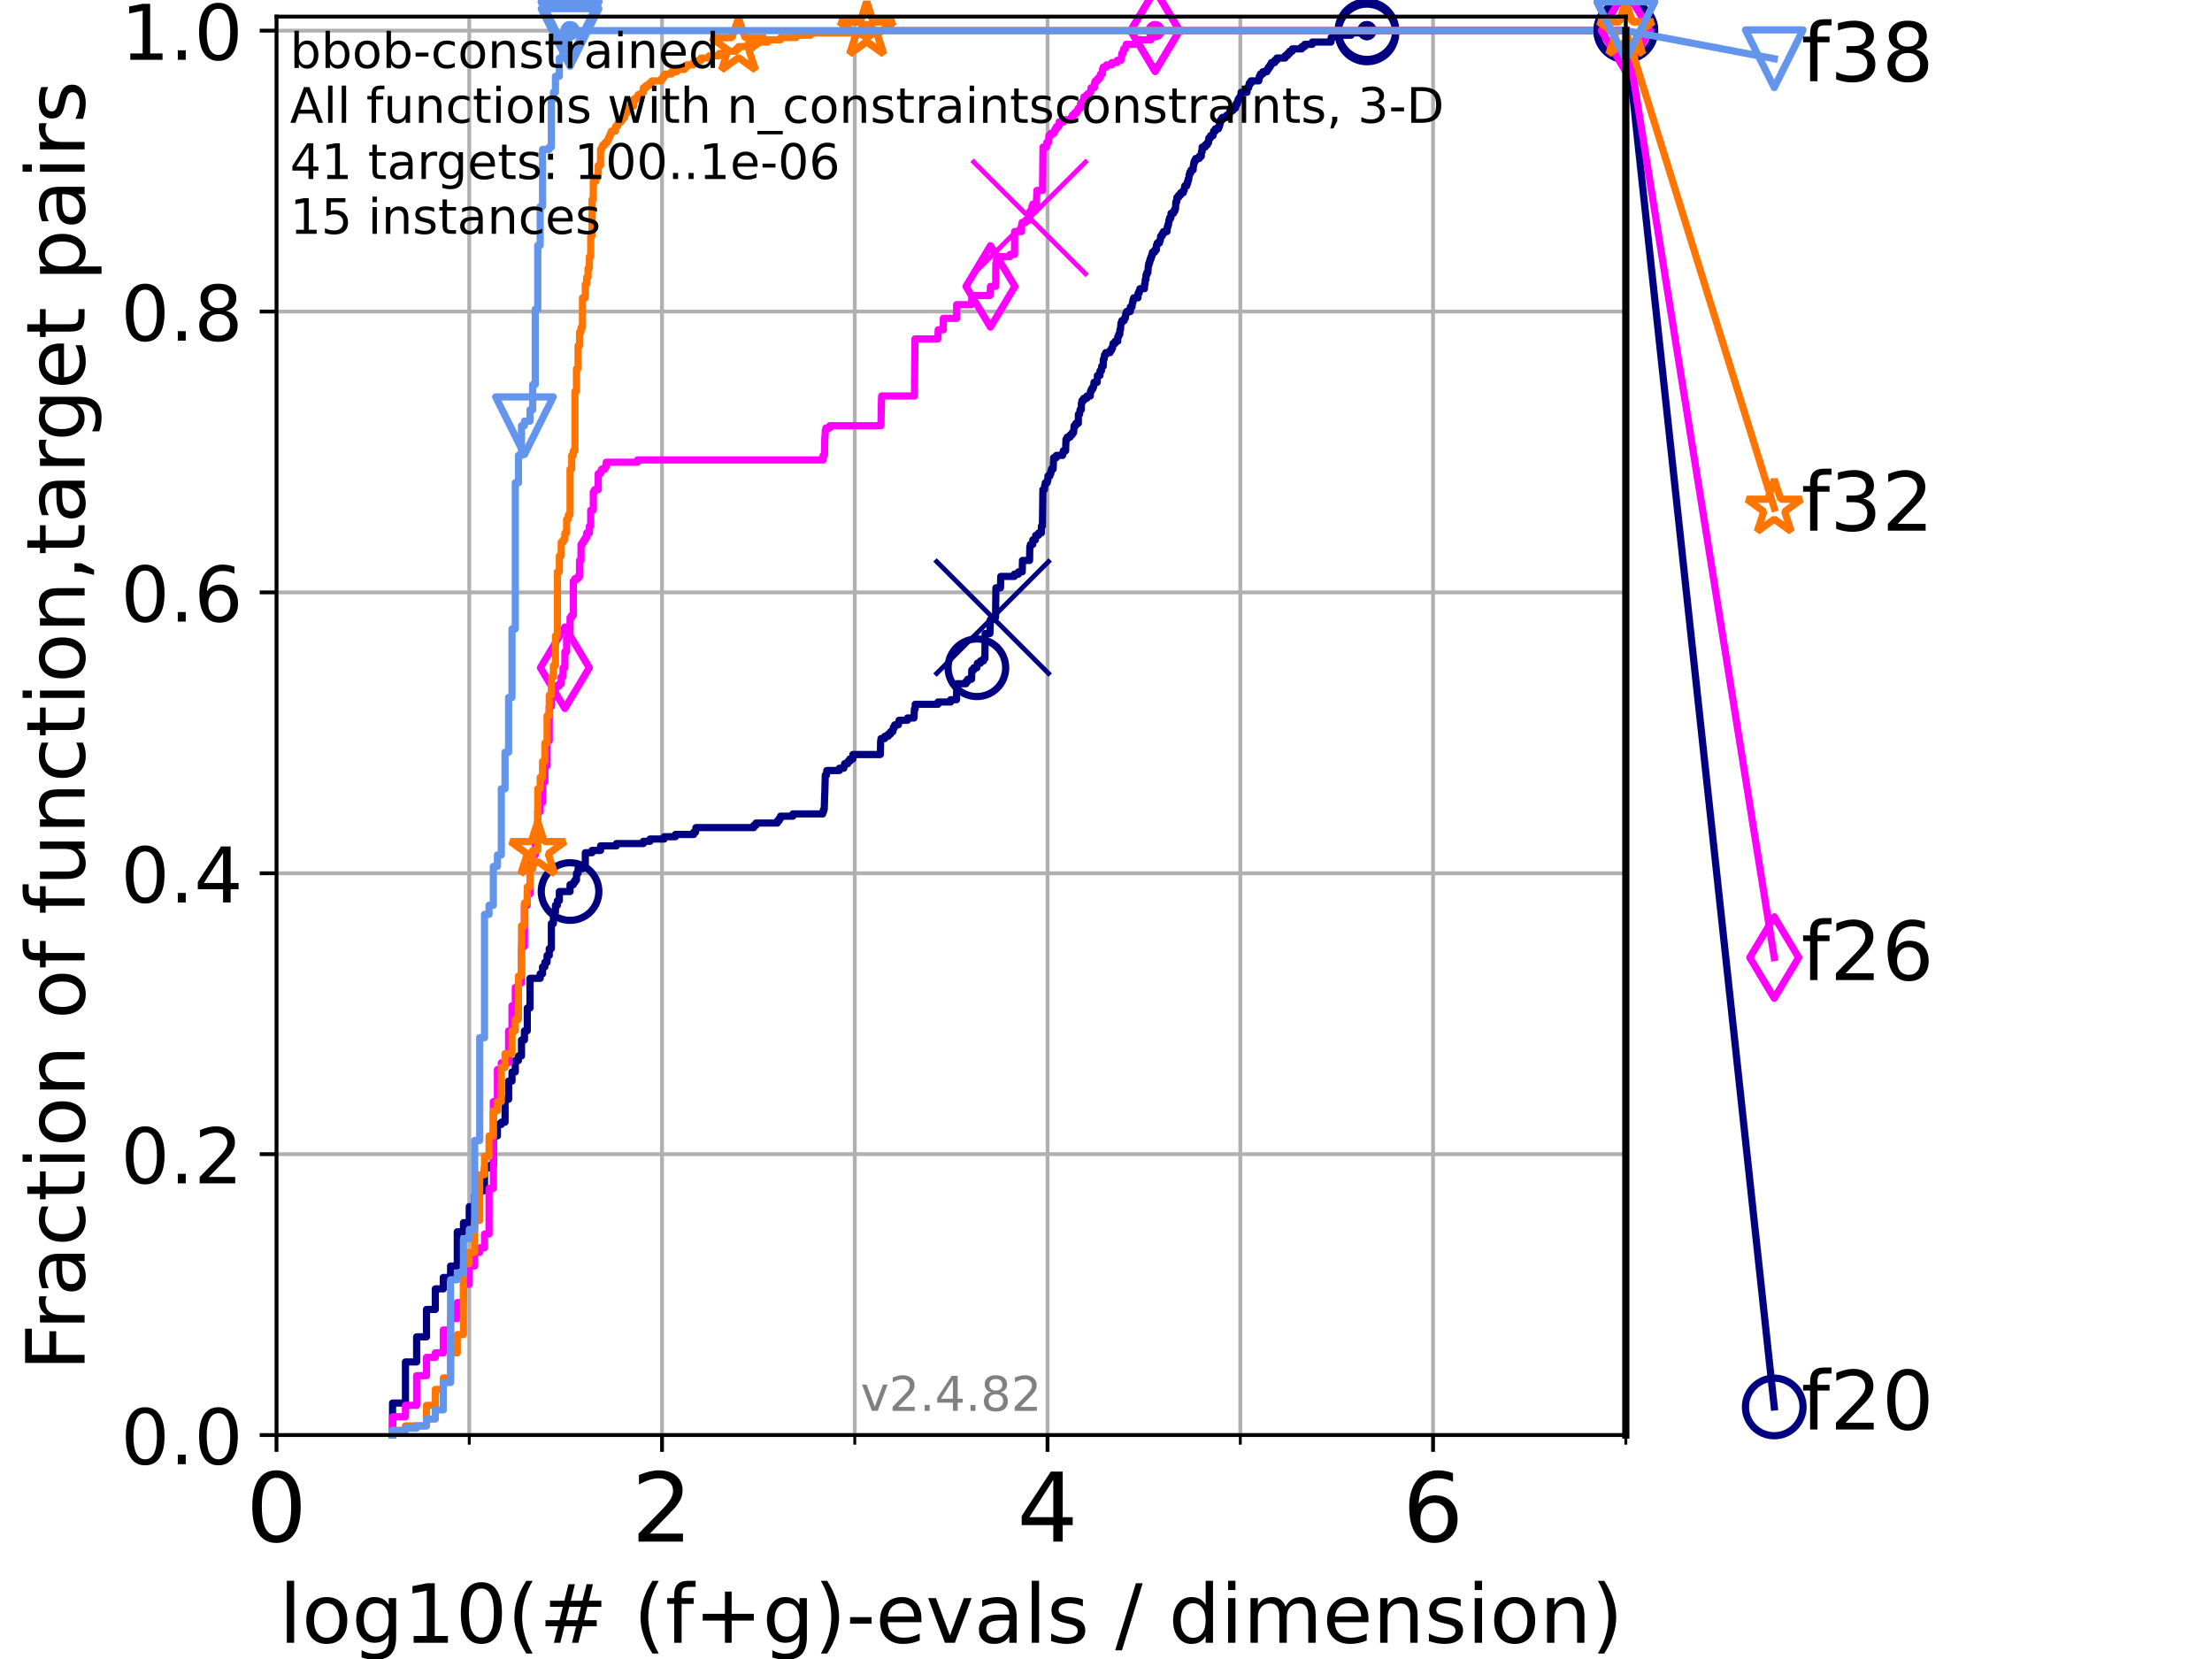 <?xml version="1.0" encoding="utf-8" standalone="no"?>
<!DOCTYPE svg PUBLIC "-//W3C//DTD SVG 1.1//EN"
  "http://www.w3.org/Graphics/SVG/1.1/DTD/svg11.dtd">
<!-- Created with matplotlib (https://matplotlib.org/) -->
<svg height="345.6pt" version="1.1" viewBox="0 0 460.8 345.6" width="460.8pt" xmlns="http://www.w3.org/2000/svg" xmlns:xlink="http://www.w3.org/1999/xlink">
 <defs>
  <style type="text/css">*{stroke-linecap:butt;stroke-linejoin:round;}</style>
 </defs>
 <g id="figure_1">
  <g id="patch_1">
   <path d="M 0 345.6 
L 460.8 345.6 
L 460.8 0 
L 0 0 
z
" style="fill:#ffffff;"/>
  </g>
  <g id="axes_1">
   <g id="patch_2">
    <path d="M 57.6 298.944 
L 338.688 298.944 
L 338.688 3.456 
L 57.6 3.456 
z
" style="fill:#ffffff;"/>
   </g>
   <g id="matplotlib.axis_1">
    <g id="xtick_1">
     <g id="line2d_1">
      <path clip-path="url(#pf4359b0278)" d="M 57.6 298.944 
L 57.6 3.456 
" style="fill:none;stroke:#b0b0b0;stroke-linecap:square;stroke-width:0.8;"/>
     </g>
     <g id="line2d_2">
      <defs>
       <path d="M 0 0 
L 0 3.5 
" id="medef97db85" style="stroke:#000000;stroke-width:0.8;"/>
      </defs>
      <g>
       <use style="stroke:#000000;stroke-width:0.8;" x="57.6" xlink:href="#medef97db85" y="298.944"/>
      </g>
     </g>
     <g id="text_1">
      <!-- 0 -->
      <g transform="translate(51.237 321.141)scale(0.2 -0.2)">
       <defs>
        <path d="M 31.781 66.406 
Q 24.172 66.406 20.328 58.906 
Q 16.5 51.422 16.5 36.375 
Q 16.5 21.391 20.328 13.891 
Q 24.172 6.391 31.781 6.391 
Q 39.453 6.391 43.281 13.891 
Q 47.125 21.391 47.125 36.375 
Q 47.125 51.422 43.281 58.906 
Q 39.453 66.406 31.781 66.406 
z
M 31.781 74.219 
Q 44.047 74.219 50.516 64.516 
Q 56.984 54.828 56.984 36.375 
Q 56.984 17.969 50.516 8.266 
Q 44.047 -1.422 31.781 -1.422 
Q 19.531 -1.422 13.062 8.266 
Q 6.594 17.969 6.594 36.375 
Q 6.594 54.828 13.062 64.516 
Q 19.531 74.219 31.781 74.219 
z
" id="DejaVuSans-48"/>
       </defs>
       <use xlink:href="#DejaVuSans-48"/>
      </g>
     </g>
    </g>
    <g id="xtick_2">
     <g id="line2d_3">
      <path clip-path="url(#pf4359b0278)" d="M 137.911 298.944 
L 137.911 3.456 
" style="fill:none;stroke:#b0b0b0;stroke-linecap:square;stroke-width:0.8;"/>
     </g>
     <g id="line2d_4">
      <g>
       <use style="stroke:#000000;stroke-width:0.8;" x="137.911" xlink:href="#medef97db85" y="298.944"/>
      </g>
     </g>
     <g id="text_2">
      <!-- 2 -->
      <g transform="translate(131.548 321.141)scale(0.2 -0.2)">
       <defs>
        <path d="M 19.188 8.297 
L 53.609 8.297 
L 53.609 0 
L 7.328 0 
L 7.328 8.297 
Q 12.938 14.109 22.625 23.891 
Q 32.328 33.688 34.812 36.531 
Q 39.547 41.844 41.422 45.531 
Q 43.312 49.219 43.312 52.781 
Q 43.312 58.594 39.234 62.25 
Q 35.156 65.922 28.609 65.922 
Q 23.969 65.922 18.812 64.312 
Q 13.672 62.703 7.812 59.422 
L 7.812 69.391 
Q 13.766 71.781 18.938 73 
Q 24.125 74.219 28.422 74.219 
Q 39.75 74.219 46.484 68.547 
Q 53.219 62.891 53.219 53.422 
Q 53.219 48.922 51.531 44.891 
Q 49.859 40.875 45.406 35.406 
Q 44.188 33.984 37.641 27.219 
Q 31.109 20.453 19.188 8.297 
z
" id="DejaVuSans-50"/>
       </defs>
       <use xlink:href="#DejaVuSans-50"/>
      </g>
     </g>
    </g>
    <g id="xtick_3">
     <g id="line2d_5">
      <path clip-path="url(#pf4359b0278)" d="M 218.222 298.944 
L 218.222 3.456 
" style="fill:none;stroke:#b0b0b0;stroke-linecap:square;stroke-width:0.8;"/>
     </g>
     <g id="line2d_6">
      <g>
       <use style="stroke:#000000;stroke-width:0.8;" x="218.222" xlink:href="#medef97db85" y="298.944"/>
      </g>
     </g>
     <g id="text_3">
      <!-- 4 -->
      <g transform="translate(211.859 321.141)scale(0.2 -0.2)">
       <defs>
        <path d="M 37.797 64.312 
L 12.891 25.391 
L 37.797 25.391 
z
M 35.203 72.906 
L 47.609 72.906 
L 47.609 25.391 
L 58.016 25.391 
L 58.016 17.188 
L 47.609 17.188 
L 47.609 0 
L 37.797 0 
L 37.797 17.188 
L 4.891 17.188 
L 4.891 26.703 
z
" id="DejaVuSans-52"/>
       </defs>
       <use xlink:href="#DejaVuSans-52"/>
      </g>
     </g>
    </g>
    <g id="xtick_4">
     <g id="line2d_7">
      <path clip-path="url(#pf4359b0278)" d="M 298.533 298.944 
L 298.533 3.456 
" style="fill:none;stroke:#b0b0b0;stroke-linecap:square;stroke-width:0.8;"/>
     </g>
     <g id="line2d_8">
      <g>
       <use style="stroke:#000000;stroke-width:0.8;" x="298.533" xlink:href="#medef97db85" y="298.944"/>
      </g>
     </g>
     <g id="text_4">
      <!-- 6 -->
      <g transform="translate(292.17 321.141)scale(0.2 -0.2)">
       <defs>
        <path d="M 33.016 40.375 
Q 26.375 40.375 22.484 35.828 
Q 18.609 31.297 18.609 23.391 
Q 18.609 15.531 22.484 10.953 
Q 26.375 6.391 33.016 6.391 
Q 39.656 6.391 43.531 10.953 
Q 47.406 15.531 47.406 23.391 
Q 47.406 31.297 43.531 35.828 
Q 39.656 40.375 33.016 40.375 
z
M 52.594 71.297 
L 52.594 62.312 
Q 48.875 64.062 45.094 64.984 
Q 41.312 65.922 37.594 65.922 
Q 27.828 65.922 22.672 59.328 
Q 17.531 52.734 16.797 39.406 
Q 19.672 43.656 24.016 45.922 
Q 28.375 48.188 33.594 48.188 
Q 44.578 48.188 50.953 41.516 
Q 57.328 34.859 57.328 23.391 
Q 57.328 12.156 50.688 5.359 
Q 44.047 -1.422 33.016 -1.422 
Q 20.359 -1.422 13.672 8.266 
Q 6.984 17.969 6.984 36.375 
Q 6.984 53.656 15.188 63.938 
Q 23.391 74.219 37.203 74.219 
Q 40.922 74.219 44.703 73.484 
Q 48.484 72.75 52.594 71.297 
z
" id="DejaVuSans-54"/>
       </defs>
       <use xlink:href="#DejaVuSans-54"/>
      </g>
     </g>
    </g>
    <g id="xtick_5">
     <g id="line2d_9">
      <path clip-path="url(#pf4359b0278)" d="M 97.755 298.944 
L 97.755 3.456 
" style="fill:none;stroke:#b0b0b0;stroke-linecap:square;stroke-width:0.8;"/>
     </g>
     <g id="line2d_10">
      <defs>
       <path d="M 0 0 
L 0 2 
" id="m9fb0ee293a" style="stroke:#000000;stroke-width:0.6;"/>
      </defs>
      <g>
       <use style="stroke:#000000;stroke-width:0.6;" x="97.755" xlink:href="#m9fb0ee293a" y="298.944"/>
      </g>
     </g>
    </g>
    <g id="xtick_6">
     <g id="line2d_11">
      <path clip-path="url(#pf4359b0278)" d="M 178.066 298.944 
L 178.066 3.456 
" style="fill:none;stroke:#b0b0b0;stroke-linecap:square;stroke-width:0.8;"/>
     </g>
     <g id="line2d_12">
      <g>
       <use style="stroke:#000000;stroke-width:0.6;" x="178.066" xlink:href="#m9fb0ee293a" y="298.944"/>
      </g>
     </g>
    </g>
    <g id="xtick_7">
     <g id="line2d_13">
      <path clip-path="url(#pf4359b0278)" d="M 258.377 298.944 
L 258.377 3.456 
" style="fill:none;stroke:#b0b0b0;stroke-linecap:square;stroke-width:0.8;"/>
     </g>
     <g id="line2d_14">
      <g>
       <use style="stroke:#000000;stroke-width:0.6;" x="258.377" xlink:href="#m9fb0ee293a" y="298.944"/>
      </g>
     </g>
    </g>
    <g id="xtick_8">
     <g id="line2d_15">
      <path clip-path="url(#pf4359b0278)" d="M 338.688 298.944 
L 338.688 3.456 
" style="fill:none;stroke:#b0b0b0;stroke-linecap:square;stroke-width:0.8;"/>
     </g>
     <g id="line2d_16">
      <g>
       <use style="stroke:#000000;stroke-width:0.6;" x="338.688" xlink:href="#m9fb0ee293a" y="298.944"/>
      </g>
     </g>
    </g>
    <g id="text_5">
     <!-- log10(# (f+g)-evals / dimension) -->
     <g transform="translate(58.145 342.218)scale(0.17 -0.17)">
      <defs>
       <path d="M 9.422 75.984 
L 18.406 75.984 
L 18.406 0 
L 9.422 0 
z
" id="DejaVuSans-108"/>
       <path d="M 30.609 48.391 
Q 23.391 48.391 19.188 42.75 
Q 14.984 37.109 14.984 27.297 
Q 14.984 17.484 19.156 11.844 
Q 23.344 6.203 30.609 6.203 
Q 37.797 6.203 41.984 11.859 
Q 46.188 17.531 46.188 27.297 
Q 46.188 37.016 41.984 42.703 
Q 37.797 48.391 30.609 48.391 
z
M 30.609 56 
Q 42.328 56 49.016 48.375 
Q 55.719 40.766 55.719 27.297 
Q 55.719 13.875 49.016 6.219 
Q 42.328 -1.422 30.609 -1.422 
Q 18.844 -1.422 12.172 6.219 
Q 5.516 13.875 5.516 27.297 
Q 5.516 40.766 12.172 48.375 
Q 18.844 56 30.609 56 
z
" id="DejaVuSans-111"/>
       <path d="M 45.406 27.984 
Q 45.406 37.75 41.375 43.109 
Q 37.359 48.484 30.078 48.484 
Q 22.859 48.484 18.828 43.109 
Q 14.797 37.75 14.797 27.984 
Q 14.797 18.266 18.828 12.891 
Q 22.859 7.516 30.078 7.516 
Q 37.359 7.516 41.375 12.891 
Q 45.406 18.266 45.406 27.984 
z
M 54.391 6.781 
Q 54.391 -7.172 48.188 -13.984 
Q 42 -20.797 29.203 -20.797 
Q 24.469 -20.797 20.266 -20.094 
Q 16.062 -19.391 12.109 -17.922 
L 12.109 -9.188 
Q 16.062 -11.328 19.922 -12.344 
Q 23.781 -13.375 27.781 -13.375 
Q 36.625 -13.375 41.016 -8.766 
Q 45.406 -4.156 45.406 5.172 
L 45.406 9.625 
Q 42.625 4.781 38.281 2.391 
Q 33.938 0 27.875 0 
Q 17.828 0 11.672 7.656 
Q 5.516 15.328 5.516 27.984 
Q 5.516 40.672 11.672 48.328 
Q 17.828 56 27.875 56 
Q 33.938 56 38.281 53.609 
Q 42.625 51.219 45.406 46.391 
L 45.406 54.688 
L 54.391 54.688 
z
" id="DejaVuSans-103"/>
       <path d="M 12.406 8.297 
L 28.516 8.297 
L 28.516 63.922 
L 10.984 60.406 
L 10.984 69.391 
L 28.422 72.906 
L 38.281 72.906 
L 38.281 8.297 
L 54.391 8.297 
L 54.391 0 
L 12.406 0 
z
" id="DejaVuSans-49"/>
       <path d="M 31 75.875 
Q 24.469 64.656 21.281 53.656 
Q 18.109 42.672 18.109 31.391 
Q 18.109 20.125 21.312 9.062 
Q 24.516 -2 31 -13.188 
L 23.188 -13.188 
Q 15.875 -1.703 12.234 9.375 
Q 8.594 20.453 8.594 31.391 
Q 8.594 42.281 12.203 53.312 
Q 15.828 64.359 23.188 75.875 
z
" id="DejaVuSans-40"/>
       <path d="M 51.125 44 
L 36.922 44 
L 32.812 27.688 
L 47.125 27.688 
z
M 43.797 71.781 
L 38.719 51.516 
L 52.984 51.516 
L 58.109 71.781 
L 65.922 71.781 
L 60.891 51.516 
L 76.125 51.516 
L 76.125 44 
L 58.984 44 
L 54.984 27.688 
L 70.516 27.688 
L 70.516 20.219 
L 53.078 20.219 
L 48 0 
L 40.188 0 
L 45.219 20.219 
L 30.906 20.219 
L 25.875 0 
L 18.016 0 
L 23.094 20.219 
L 7.719 20.219 
L 7.719 27.688 
L 24.906 27.688 
L 29 44 
L 13.281 44 
L 13.281 51.516 
L 30.906 51.516 
L 35.891 71.781 
z
" id="DejaVuSans-35"/>
       <path id="DejaVuSans-32"/>
       <path d="M 37.109 75.984 
L 37.109 68.5 
L 28.516 68.5 
Q 23.688 68.5 21.797 66.547 
Q 19.922 64.594 19.922 59.516 
L 19.922 54.688 
L 34.719 54.688 
L 34.719 47.703 
L 19.922 47.703 
L 19.922 0 
L 10.891 0 
L 10.891 47.703 
L 2.297 47.703 
L 2.297 54.688 
L 10.891 54.688 
L 10.891 58.5 
Q 10.891 67.625 15.141 71.797 
Q 19.391 75.984 28.609 75.984 
z
" id="DejaVuSans-102"/>
       <path d="M 46 62.703 
L 46 35.5 
L 73.188 35.5 
L 73.188 27.203 
L 46 27.203 
L 46 0 
L 37.797 0 
L 37.797 27.203 
L 10.594 27.203 
L 10.594 35.5 
L 37.797 35.5 
L 37.797 62.703 
z
" id="DejaVuSans-43"/>
       <path d="M 8.016 75.875 
L 15.828 75.875 
Q 23.141 64.359 26.781 53.312 
Q 30.422 42.281 30.422 31.391 
Q 30.422 20.453 26.781 9.375 
Q 23.141 -1.703 15.828 -13.188 
L 8.016 -13.188 
Q 14.5 -2 17.703 9.062 
Q 20.906 20.125 20.906 31.391 
Q 20.906 42.672 17.703 53.656 
Q 14.5 64.656 8.016 75.875 
z
" id="DejaVuSans-41"/>
       <path d="M 4.891 31.391 
L 31.203 31.391 
L 31.203 23.391 
L 4.891 23.391 
z
" id="DejaVuSans-45"/>
       <path d="M 56.203 29.594 
L 56.203 25.203 
L 14.891 25.203 
Q 15.484 15.922 20.484 11.062 
Q 25.484 6.203 34.422 6.203 
Q 39.594 6.203 44.453 7.469 
Q 49.312 8.734 54.109 11.281 
L 54.109 2.781 
Q 49.266 0.734 44.188 -0.344 
Q 39.109 -1.422 33.891 -1.422 
Q 20.797 -1.422 13.156 6.188 
Q 5.516 13.812 5.516 26.812 
Q 5.516 40.234 12.766 48.109 
Q 20.016 56 32.328 56 
Q 43.359 56 49.781 48.891 
Q 56.203 41.797 56.203 29.594 
z
M 47.219 32.234 
Q 47.125 39.594 43.094 43.984 
Q 39.062 48.391 32.422 48.391 
Q 24.906 48.391 20.391 44.141 
Q 15.875 39.891 15.188 32.172 
z
" id="DejaVuSans-101"/>
       <path d="M 2.984 54.688 
L 12.5 54.688 
L 29.594 8.797 
L 46.688 54.688 
L 56.203 54.688 
L 35.688 0 
L 23.484 0 
z
" id="DejaVuSans-118"/>
       <path d="M 34.281 27.484 
Q 23.391 27.484 19.188 25 
Q 14.984 22.516 14.984 16.5 
Q 14.984 11.719 18.141 8.906 
Q 21.297 6.109 26.703 6.109 
Q 34.188 6.109 38.703 11.406 
Q 43.219 16.703 43.219 25.484 
L 43.219 27.484 
z
M 52.203 31.203 
L 52.203 0 
L 43.219 0 
L 43.219 8.297 
Q 40.141 3.328 35.547 0.953 
Q 30.953 -1.422 24.312 -1.422 
Q 15.922 -1.422 10.953 3.297 
Q 6 8.016 6 15.922 
Q 6 25.141 12.172 29.828 
Q 18.359 34.516 30.609 34.516 
L 43.219 34.516 
L 43.219 35.406 
Q 43.219 41.609 39.141 45 
Q 35.062 48.391 27.688 48.391 
Q 23 48.391 18.547 47.266 
Q 14.109 46.141 10.016 43.891 
L 10.016 52.203 
Q 14.938 54.109 19.578 55.047 
Q 24.219 56 28.609 56 
Q 40.484 56 46.344 49.844 
Q 52.203 43.703 52.203 31.203 
z
" id="DejaVuSans-97"/>
       <path d="M 44.281 53.078 
L 44.281 44.578 
Q 40.484 46.531 36.375 47.5 
Q 32.281 48.484 27.875 48.484 
Q 21.188 48.484 17.844 46.438 
Q 14.5 44.391 14.5 40.281 
Q 14.5 37.156 16.891 35.375 
Q 19.281 33.594 26.516 31.984 
L 29.594 31.297 
Q 39.156 29.25 43.188 25.516 
Q 47.219 21.781 47.219 15.094 
Q 47.219 7.469 41.188 3.016 
Q 35.156 -1.422 24.609 -1.422 
Q 20.219 -1.422 15.453 -0.562 
Q 10.688 0.297 5.422 2 
L 5.422 11.281 
Q 10.406 8.688 15.234 7.391 
Q 20.062 6.109 24.812 6.109 
Q 31.156 6.109 34.562 8.281 
Q 37.984 10.453 37.984 14.406 
Q 37.984 18.062 35.516 20.016 
Q 33.062 21.969 24.703 23.781 
L 21.578 24.516 
Q 13.234 26.266 9.516 29.906 
Q 5.812 33.547 5.812 39.891 
Q 5.812 47.609 11.281 51.797 
Q 16.75 56 26.812 56 
Q 31.781 56 36.172 55.266 
Q 40.578 54.547 44.281 53.078 
z
" id="DejaVuSans-115"/>
       <path d="M 25.391 72.906 
L 33.688 72.906 
L 8.297 -9.281 
L 0 -9.281 
z
" id="DejaVuSans-47"/>
       <path d="M 45.406 46.391 
L 45.406 75.984 
L 54.391 75.984 
L 54.391 0 
L 45.406 0 
L 45.406 8.203 
Q 42.578 3.328 38.25 0.953 
Q 33.938 -1.422 27.875 -1.422 
Q 17.969 -1.422 11.734 6.484 
Q 5.516 14.406 5.516 27.297 
Q 5.516 40.188 11.734 48.094 
Q 17.969 56 27.875 56 
Q 33.938 56 38.25 53.625 
Q 42.578 51.266 45.406 46.391 
z
M 14.797 27.297 
Q 14.797 17.391 18.875 11.75 
Q 22.953 6.109 30.078 6.109 
Q 37.203 6.109 41.297 11.75 
Q 45.406 17.391 45.406 27.297 
Q 45.406 37.203 41.297 42.844 
Q 37.203 48.484 30.078 48.484 
Q 22.953 48.484 18.875 42.844 
Q 14.797 37.203 14.797 27.297 
z
" id="DejaVuSans-100"/>
       <path d="M 9.422 54.688 
L 18.406 54.688 
L 18.406 0 
L 9.422 0 
z
M 9.422 75.984 
L 18.406 75.984 
L 18.406 64.594 
L 9.422 64.594 
z
" id="DejaVuSans-105"/>
       <path d="M 52 44.188 
Q 55.375 50.25 60.062 53.125 
Q 64.75 56 71.094 56 
Q 79.641 56 84.281 50.016 
Q 88.922 44.047 88.922 33.016 
L 88.922 0 
L 79.891 0 
L 79.891 32.719 
Q 79.891 40.578 77.094 44.375 
Q 74.312 48.188 68.609 48.188 
Q 61.625 48.188 57.562 43.547 
Q 53.516 38.922 53.516 30.906 
L 53.516 0 
L 44.484 0 
L 44.484 32.719 
Q 44.484 40.625 41.703 44.406 
Q 38.922 48.188 33.109 48.188 
Q 26.219 48.188 22.156 43.531 
Q 18.109 38.875 18.109 30.906 
L 18.109 0 
L 9.078 0 
L 9.078 54.688 
L 18.109 54.688 
L 18.109 46.188 
Q 21.188 51.219 25.484 53.609 
Q 29.781 56 35.688 56 
Q 41.656 56 45.828 52.969 
Q 50 49.953 52 44.188 
z
" id="DejaVuSans-109"/>
       <path d="M 54.891 33.016 
L 54.891 0 
L 45.906 0 
L 45.906 32.719 
Q 45.906 40.484 42.875 44.328 
Q 39.844 48.188 33.797 48.188 
Q 26.516 48.188 22.312 43.547 
Q 18.109 38.922 18.109 30.906 
L 18.109 0 
L 9.078 0 
L 9.078 54.688 
L 18.109 54.688 
L 18.109 46.188 
Q 21.344 51.125 25.703 53.562 
Q 30.078 56 35.797 56 
Q 45.219 56 50.047 50.172 
Q 54.891 44.344 54.891 33.016 
z
" id="DejaVuSans-110"/>
      </defs>
      <use xlink:href="#DejaVuSans-108"/>
      <use x="27.783" xlink:href="#DejaVuSans-111"/>
      <use x="88.965" xlink:href="#DejaVuSans-103"/>
      <use x="152.441" xlink:href="#DejaVuSans-49"/>
      <use x="216.064" xlink:href="#DejaVuSans-48"/>
      <use x="279.688" xlink:href="#DejaVuSans-40"/>
      <use x="318.701" xlink:href="#DejaVuSans-35"/>
      <use x="402.49" xlink:href="#DejaVuSans-32"/>
      <use x="434.277" xlink:href="#DejaVuSans-40"/>
      <use x="473.291" xlink:href="#DejaVuSans-102"/>
      <use x="508.496" xlink:href="#DejaVuSans-43"/>
      <use x="592.285" xlink:href="#DejaVuSans-103"/>
      <use x="655.762" xlink:href="#DejaVuSans-41"/>
      <use x="694.775" xlink:href="#DejaVuSans-45"/>
      <use x="730.859" xlink:href="#DejaVuSans-101"/>
      <use x="792.383" xlink:href="#DejaVuSans-118"/>
      <use x="851.562" xlink:href="#DejaVuSans-97"/>
      <use x="912.842" xlink:href="#DejaVuSans-108"/>
      <use x="940.625" xlink:href="#DejaVuSans-115"/>
      <use x="992.725" xlink:href="#DejaVuSans-32"/>
      <use x="1024.512" xlink:href="#DejaVuSans-47"/>
      <use x="1058.203" xlink:href="#DejaVuSans-32"/>
      <use x="1089.99" xlink:href="#DejaVuSans-100"/>
      <use x="1153.467" xlink:href="#DejaVuSans-105"/>
      <use x="1181.25" xlink:href="#DejaVuSans-109"/>
      <use x="1278.662" xlink:href="#DejaVuSans-101"/>
      <use x="1340.186" xlink:href="#DejaVuSans-110"/>
      <use x="1403.564" xlink:href="#DejaVuSans-115"/>
      <use x="1455.664" xlink:href="#DejaVuSans-105"/>
      <use x="1483.447" xlink:href="#DejaVuSans-111"/>
      <use x="1544.629" xlink:href="#DejaVuSans-110"/>
      <use x="1608.008" xlink:href="#DejaVuSans-41"/>
     </g>
    </g>
   </g>
   <g id="matplotlib.axis_2">
    <g id="ytick_1">
     <g id="line2d_17">
      <path clip-path="url(#pf4359b0278)" d="M 57.6 298.944 
L 338.688 298.944 
" style="fill:none;stroke:#b0b0b0;stroke-linecap:square;stroke-width:0.8;"/>
     </g>
     <g id="line2d_18">
      <defs>
       <path d="M 0 0 
L -3.5 0 
" id="m28a1d99b07" style="stroke:#000000;stroke-width:0.8;"/>
      </defs>
      <g>
       <use style="stroke:#000000;stroke-width:0.8;" x="57.6" xlink:href="#m28a1d99b07" y="298.944"/>
      </g>
     </g>
     <g id="text_6">
      <!-- 0.0 -->
      <g transform="translate(25.155 305.023)scale(0.16 -0.16)">
       <defs>
        <path d="M 10.688 12.406 
L 21 12.406 
L 21 0 
L 10.688 0 
z
" id="DejaVuSans-46"/>
       </defs>
       <use xlink:href="#DejaVuSans-48"/>
       <use x="63.623" xlink:href="#DejaVuSans-46"/>
       <use x="95.41" xlink:href="#DejaVuSans-48"/>
      </g>
     </g>
    </g>
    <g id="ytick_2">
     <g id="line2d_19">
      <path clip-path="url(#pf4359b0278)" d="M 57.6 240.432 
L 338.688 240.432 
" style="fill:none;stroke:#b0b0b0;stroke-linecap:square;stroke-width:0.8;"/>
     </g>
     <g id="line2d_20">
      <g>
       <use style="stroke:#000000;stroke-width:0.8;" x="57.6" xlink:href="#m28a1d99b07" y="240.432"/>
      </g>
     </g>
     <g id="text_7">
      <!-- 0.2 -->
      <g transform="translate(25.155 246.51)scale(0.16 -0.16)">
       <use xlink:href="#DejaVuSans-48"/>
       <use x="63.623" xlink:href="#DejaVuSans-46"/>
       <use x="95.41" xlink:href="#DejaVuSans-50"/>
      </g>
     </g>
    </g>
    <g id="ytick_3">
     <g id="line2d_21">
      <path clip-path="url(#pf4359b0278)" d="M 57.6 181.919 
L 338.688 181.919 
" style="fill:none;stroke:#b0b0b0;stroke-linecap:square;stroke-width:0.8;"/>
     </g>
     <g id="line2d_22">
      <g>
       <use style="stroke:#000000;stroke-width:0.8;" x="57.6" xlink:href="#m28a1d99b07" y="181.919"/>
      </g>
     </g>
     <g id="text_8">
      <!-- 0.4 -->
      <g transform="translate(25.155 187.998)scale(0.16 -0.16)">
       <use xlink:href="#DejaVuSans-48"/>
       <use x="63.623" xlink:href="#DejaVuSans-46"/>
       <use x="95.41" xlink:href="#DejaVuSans-52"/>
      </g>
     </g>
    </g>
    <g id="ytick_4">
     <g id="line2d_23">
      <path clip-path="url(#pf4359b0278)" d="M 57.6 123.407 
L 338.688 123.407 
" style="fill:none;stroke:#b0b0b0;stroke-linecap:square;stroke-width:0.8;"/>
     </g>
     <g id="line2d_24">
      <g>
       <use style="stroke:#000000;stroke-width:0.8;" x="57.6" xlink:href="#m28a1d99b07" y="123.407"/>
      </g>
     </g>
     <g id="text_9">
      <!-- 0.6 -->
      <g transform="translate(25.155 129.485)scale(0.16 -0.16)">
       <use xlink:href="#DejaVuSans-48"/>
       <use x="63.623" xlink:href="#DejaVuSans-46"/>
       <use x="95.41" xlink:href="#DejaVuSans-54"/>
      </g>
     </g>
    </g>
    <g id="ytick_5">
     <g id="line2d_25">
      <path clip-path="url(#pf4359b0278)" d="M 57.6 64.894 
L 338.688 64.894 
" style="fill:none;stroke:#b0b0b0;stroke-linecap:square;stroke-width:0.8;"/>
     </g>
     <g id="line2d_26">
      <g>
       <use style="stroke:#000000;stroke-width:0.8;" x="57.6" xlink:href="#m28a1d99b07" y="64.894"/>
      </g>
     </g>
     <g id="text_10">
      <!-- 0.8 -->
      <g transform="translate(25.155 70.973)scale(0.16 -0.16)">
       <defs>
        <path d="M 31.781 34.625 
Q 24.75 34.625 20.719 30.859 
Q 16.703 27.094 16.703 20.516 
Q 16.703 13.922 20.719 10.156 
Q 24.75 6.391 31.781 6.391 
Q 38.812 6.391 42.859 10.172 
Q 46.922 13.969 46.922 20.516 
Q 46.922 27.094 42.891 30.859 
Q 38.875 34.625 31.781 34.625 
z
M 21.922 38.812 
Q 15.578 40.375 12.031 44.719 
Q 8.5 49.078 8.5 55.328 
Q 8.5 64.062 14.719 69.141 
Q 20.953 74.219 31.781 74.219 
Q 42.672 74.219 48.875 69.141 
Q 55.078 64.062 55.078 55.328 
Q 55.078 49.078 51.531 44.719 
Q 48 40.375 41.703 38.812 
Q 48.828 37.156 52.797 32.312 
Q 56.781 27.484 56.781 20.516 
Q 56.781 9.906 50.312 4.234 
Q 43.844 -1.422 31.781 -1.422 
Q 19.734 -1.422 13.25 4.234 
Q 6.781 9.906 6.781 20.516 
Q 6.781 27.484 10.781 32.312 
Q 14.797 37.156 21.922 38.812 
z
M 18.312 54.391 
Q 18.312 48.734 21.844 45.562 
Q 25.391 42.391 31.781 42.391 
Q 38.141 42.391 41.719 45.562 
Q 45.312 48.734 45.312 54.391 
Q 45.312 60.062 41.719 63.234 
Q 38.141 66.406 31.781 66.406 
Q 25.391 66.406 21.844 63.234 
Q 18.312 60.062 18.312 54.391 
z
" id="DejaVuSans-56"/>
       </defs>
       <use xlink:href="#DejaVuSans-48"/>
       <use x="63.623" xlink:href="#DejaVuSans-46"/>
       <use x="95.41" xlink:href="#DejaVuSans-56"/>
      </g>
     </g>
    </g>
    <g id="ytick_6">
     <g id="line2d_27">
      <path clip-path="url(#pf4359b0278)" d="M 57.6 6.382 
L 338.688 6.382 
" style="fill:none;stroke:#b0b0b0;stroke-linecap:square;stroke-width:0.8;"/>
     </g>
     <g id="line2d_28">
      <g>
       <use style="stroke:#000000;stroke-width:0.8;" x="57.6" xlink:href="#m28a1d99b07" y="6.382"/>
      </g>
     </g>
     <g id="text_11">
      <!-- 1.0 -->
      <g transform="translate(25.155 12.46)scale(0.16 -0.16)">
       <use xlink:href="#DejaVuSans-49"/>
       <use x="63.623" xlink:href="#DejaVuSans-46"/>
       <use x="95.41" xlink:href="#DejaVuSans-48"/>
      </g>
     </g>
    </g>
    <g id="text_12">
     <!-- Fraction of function,target pairs -->
     <g transform="translate(17.62 285.585)rotate(-90)scale(0.17 -0.17)">
      <defs>
       <path d="M 9.812 72.906 
L 51.703 72.906 
L 51.703 64.594 
L 19.672 64.594 
L 19.672 43.109 
L 48.578 43.109 
L 48.578 34.812 
L 19.672 34.812 
L 19.672 0 
L 9.812 0 
z
" id="DejaVuSans-70"/>
       <path d="M 41.109 46.297 
Q 39.594 47.172 37.812 47.578 
Q 36.031 48 33.891 48 
Q 26.266 48 22.188 43.047 
Q 18.109 38.094 18.109 28.812 
L 18.109 0 
L 9.078 0 
L 9.078 54.688 
L 18.109 54.688 
L 18.109 46.188 
Q 20.953 51.172 25.484 53.578 
Q 30.031 56 36.531 56 
Q 37.453 56 38.578 55.875 
Q 39.703 55.766 41.062 55.516 
z
" id="DejaVuSans-114"/>
       <path d="M 48.781 52.594 
L 48.781 44.188 
Q 44.969 46.297 41.141 47.344 
Q 37.312 48.391 33.406 48.391 
Q 24.656 48.391 19.812 42.844 
Q 14.984 37.312 14.984 27.297 
Q 14.984 17.281 19.812 11.734 
Q 24.656 6.203 33.406 6.203 
Q 37.312 6.203 41.141 7.25 
Q 44.969 8.297 48.781 10.406 
L 48.781 2.094 
Q 45.016 0.344 40.984 -0.531 
Q 36.969 -1.422 32.422 -1.422 
Q 20.062 -1.422 12.781 6.344 
Q 5.516 14.109 5.516 27.297 
Q 5.516 40.672 12.859 48.328 
Q 20.219 56 33.016 56 
Q 37.156 56 41.109 55.141 
Q 45.062 54.297 48.781 52.594 
z
" id="DejaVuSans-99"/>
       <path d="M 18.312 70.219 
L 18.312 54.688 
L 36.812 54.688 
L 36.812 47.703 
L 18.312 47.703 
L 18.312 18.016 
Q 18.312 11.328 20.141 9.422 
Q 21.969 7.516 27.594 7.516 
L 36.812 7.516 
L 36.812 0 
L 27.594 0 
Q 17.188 0 13.234 3.875 
Q 9.281 7.766 9.281 18.016 
L 9.281 47.703 
L 2.688 47.703 
L 2.688 54.688 
L 9.281 54.688 
L 9.281 70.219 
z
" id="DejaVuSans-116"/>
       <path d="M 8.5 21.578 
L 8.5 54.688 
L 17.484 54.688 
L 17.484 21.922 
Q 17.484 14.156 20.5 10.266 
Q 23.531 6.391 29.594 6.391 
Q 36.859 6.391 41.078 11.031 
Q 45.312 15.672 45.312 23.688 
L 45.312 54.688 
L 54.297 54.688 
L 54.297 0 
L 45.312 0 
L 45.312 8.406 
Q 42.047 3.422 37.719 1 
Q 33.406 -1.422 27.688 -1.422 
Q 18.266 -1.422 13.375 4.438 
Q 8.5 10.297 8.5 21.578 
z
M 31.109 56 
z
" id="DejaVuSans-117"/>
       <path d="M 11.719 12.406 
L 22.016 12.406 
L 22.016 4 
L 14.016 -11.625 
L 7.719 -11.625 
L 11.719 4 
z
" id="DejaVuSans-44"/>
       <path d="M 18.109 8.203 
L 18.109 -20.797 
L 9.078 -20.797 
L 9.078 54.688 
L 18.109 54.688 
L 18.109 46.391 
Q 20.953 51.266 25.266 53.625 
Q 29.594 56 35.594 56 
Q 45.562 56 51.781 48.094 
Q 58.016 40.188 58.016 27.297 
Q 58.016 14.406 51.781 6.484 
Q 45.562 -1.422 35.594 -1.422 
Q 29.594 -1.422 25.266 0.953 
Q 20.953 3.328 18.109 8.203 
z
M 48.688 27.297 
Q 48.688 37.203 44.609 42.844 
Q 40.531 48.484 33.406 48.484 
Q 26.266 48.484 22.188 42.844 
Q 18.109 37.203 18.109 27.297 
Q 18.109 17.391 22.188 11.75 
Q 26.266 6.109 33.406 6.109 
Q 40.531 6.109 44.609 11.75 
Q 48.688 17.391 48.688 27.297 
z
" id="DejaVuSans-112"/>
      </defs>
      <use xlink:href="#DejaVuSans-70"/>
      <use x="50.27" xlink:href="#DejaVuSans-114"/>
      <use x="91.383" xlink:href="#DejaVuSans-97"/>
      <use x="152.662" xlink:href="#DejaVuSans-99"/>
      <use x="207.643" xlink:href="#DejaVuSans-116"/>
      <use x="246.852" xlink:href="#DejaVuSans-105"/>
      <use x="274.635" xlink:href="#DejaVuSans-111"/>
      <use x="335.816" xlink:href="#DejaVuSans-110"/>
      <use x="399.195" xlink:href="#DejaVuSans-32"/>
      <use x="430.982" xlink:href="#DejaVuSans-111"/>
      <use x="492.164" xlink:href="#DejaVuSans-102"/>
      <use x="527.369" xlink:href="#DejaVuSans-32"/>
      <use x="559.156" xlink:href="#DejaVuSans-102"/>
      <use x="594.361" xlink:href="#DejaVuSans-117"/>
      <use x="657.74" xlink:href="#DejaVuSans-110"/>
      <use x="721.119" xlink:href="#DejaVuSans-99"/>
      <use x="776.1" xlink:href="#DejaVuSans-116"/>
      <use x="815.309" xlink:href="#DejaVuSans-105"/>
      <use x="843.092" xlink:href="#DejaVuSans-111"/>
      <use x="904.273" xlink:href="#DejaVuSans-110"/>
      <use x="967.652" xlink:href="#DejaVuSans-44"/>
      <use x="999.439" xlink:href="#DejaVuSans-116"/>
      <use x="1038.648" xlink:href="#DejaVuSans-97"/>
      <use x="1099.928" xlink:href="#DejaVuSans-114"/>
      <use x="1139.291" xlink:href="#DejaVuSans-103"/>
      <use x="1202.768" xlink:href="#DejaVuSans-101"/>
      <use x="1264.291" xlink:href="#DejaVuSans-116"/>
      <use x="1303.5" xlink:href="#DejaVuSans-32"/>
      <use x="1335.287" xlink:href="#DejaVuSans-112"/>
      <use x="1398.764" xlink:href="#DejaVuSans-97"/>
      <use x="1460.043" xlink:href="#DejaVuSans-105"/>
      <use x="1487.826" xlink:href="#DejaVuSans-114"/>
      <use x="1528.939" xlink:href="#DejaVuSans-115"/>
     </g>
    </g>
   </g>
   <g id="line2d_29">
    <defs>
     <path d="M 0 1.5 
C 0.398 1.5 0.779 1.342 1.061 1.061 
C 1.342 0.779 1.5 0.398 1.5 0 
C 1.5 -0.398 1.342 -0.779 1.061 -1.061 
C 0.779 -1.342 0.398 -1.5 0 -1.5 
C -0.398 -1.5 -0.779 -1.342 -1.061 -1.061 
C -1.342 -0.779 -1.5 -0.398 -1.5 0 
C -1.5 0.398 -1.342 0.779 -1.061 1.061 
C -0.779 1.342 -0.398 1.5 0 1.5 
z
" id="m4e7e4de176" style="stroke:#000080;"/>
    </defs>
    <g>
     <use style="fill:#000080;stroke:#000080;" x="284.756" xlink:href="#m4e7e4de176" y="6.382"/>
     <use style="fill:#000080;stroke:#000080;" x="284.756" xlink:href="#m4e7e4de176" y="6.382"/>
    </g>
   </g>
   <g id="line2d_30">
    <path d="M 81.776 298.944 
L 81.776 292.284 
L 84.464 292.284 
L 84.464 283.721 
L 86.793 283.721 
L 86.793 278.488 
L 88.847 278.488 
L 88.847 272.78 
L 90.684 272.78 
L 90.684 268.498 
L 92.347 268.498 
L 92.347 266.12 
L 93.864 266.12 
L 93.864 263.741 
L 95.26 263.741 
L 95.26 256.606 
L 96.552 256.606 
L 96.552 254.703 
L 97.755 254.703 
L 97.755 251.373 
L 98.881 251.373 
L 98.881 248.994 
L 99.938 248.994 
L 99.938 248.043 
L 100.935 248.043 
L 100.935 243.286 
L 101.878 243.286 
L 101.878 242.81 
L 102.772 242.81 
L 102.772 236.626 
L 103.623 236.626 
L 103.623 234.247 
L 104.435 234.247 
L 104.435 233.772 
L 105.21 233.772 
L 105.21 229.014 
L 105.952 229.014 
L 105.952 225.209 
L 106.664 225.209 
L 106.664 223.306 
L 107.348 223.306 
L 107.348 220.927 
L 108.006 220.927 
L 108.006 219.976 
L 108.64 219.976 
L 108.64 216.646 
L 109.252 216.646 
L 109.252 214.743 
L 109.843 214.743 
L 109.843 209.986 
L 110.415 209.986 
L 110.415 203.802 
L 112.532 203.802 
L 112.532 202.85 
L 113.023 202.85 
L 113.023 201.423 
L 113.501 201.423 
L 113.501 200.472 
L 113.966 200.472 
L 113.966 199.045 
L 114.419 199.045 
L 114.419 197.618 
L 114.86 197.618 
L 114.86 192.385 
L 115.291 192.385 
L 115.291 190.006 
L 115.711 190.006 
L 115.711 188.579 
L 116.122 188.579 
L 116.122 187.628 
L 116.523 187.628 
L 116.523 185.725 
L 118.752 185.725 
L 118.752 184.298 
L 119.436 184.298 
L 119.436 183.822 
L 119.768 183.822 
L 119.768 183.346 
L 120.094 183.346 
L 120.094 181.919 
L 120.414 181.919 
L 120.414 180.968 
L 121.34 180.968 
L 121.34 180.492 
L 121.931 180.492 
L 121.931 177.638 
L 123.327 177.638 
L 123.327 177.162 
L 125.111 177.162 
L 125.111 176.211 
L 128.411 176.211 
L 128.411 175.735 
L 134.019 175.735 
L 134.019 175.259 
L 135.415 175.259 
L 135.415 174.783 
L 138.37 174.783 
L 138.37 174.308 
L 140.699 174.308 
L 140.699 173.832 
L 144.511 173.832 
L 144.511 173.356 
L 144.904 173.356 
L 144.982 172.405 
L 157.031 172.405 
L 157.031 171.929 
L 157.491 171.929 
L 157.491 171.453 
L 161.941 171.453 
L 161.941 170.978 
L 162.318 170.978 
L 162.318 170.502 
L 162.602 170.502 
L 162.602 170.026 
L 165.169 170.026 
L 165.169 169.551 
L 171.383 169.551 
L 171.383 169.075 
L 171.57 169.075 
L 171.57 168.599 
L 171.704 168.599 
L 171.805 165.269 
L 171.821 165.269 
L 171.921 161.463 
L 172.183 161.463 
L 172.232 160.512 
L 174.852 160.512 
L 174.852 160.036 
L 175.791 160.036 
L 175.791 159.561 
L 175.949 159.561 
L 175.949 159.085 
L 176.618 159.085 
L 176.618 158.609 
L 177.006 158.609 
L 177.006 158.133 
L 177.66 158.133 
L 177.66 157.182 
L 183.39 157.182 
L 183.45 154.328 
L 183.535 154.328 
L 183.535 153.852 
L 184.316 153.852 
L 184.316 153.376 
L 185.048 153.376 
L 185.048 152.901 
L 185.532 152.901 
L 185.532 152.425 
L 185.988 152.425 
L 185.988 151.949 
L 186.121 151.949 
L 186.121 151.474 
L 186.382 151.474 
L 186.382 150.998 
L 187.152 150.998 
L 187.152 150.522 
L 187.289 150.522 
L 187.289 150.046 
L 189.035 150.046 
L 189.035 149.571 
L 190.391 149.571 
L 190.494 147.668 
L 190.658 147.668 
L 190.658 146.716 
L 195.401 146.716 
L 195.401 146.241 
L 198.036 146.241 
L 198.036 145.765 
L 199.252 145.765 
L 199.328 142.435 
L 201.239 142.435 
L 201.239 141.959 
L 201.601 141.959 
L 201.601 141.484 
L 202.394 141.484 
L 202.443 139.581 
L 202.852 139.581 
L 202.852 139.105 
L 203.502 139.105 
L 203.61 138.154 
L 204.241 138.154 
L 204.241 137.678 
L 204.889 137.678 
L 204.889 137.202 
L 205.171 137.202 
L 205.22 131.969 
L 206.221 131.969 
L 206.301 129.115 
L 206.775 129.115 
L 206.775 128.639 
L 207.385 128.639 
L 207.472 122.455 
L 208.417 122.455 
L 208.476 120.077 
L 211.313 120.077 
L 211.313 119.601 
L 212.159 119.601 
L 212.159 119.125 
L 212.952 119.125 
L 212.999 116.747 
L 214.481 116.747 
L 214.528 113.892 
L 214.649 113.892 
L 214.649 113.417 
L 215.142 113.417 
L 215.148 112.465 
L 215.701 112.465 
L 215.755 111.514 
L 216.332 111.514 
L 216.332 111.038 
L 216.934 111.038 
L 216.947 109.611 
L 217.153 109.611 
L 217.253 102 
L 217.574 102 
L 217.642 101.048 
L 217.756 101.048 
L 217.756 100.572 
L 218.155 100.572 
L 218.155 100.097 
L 218.289 100.097 
L 218.309 99.145 
L 218.723 99.145 
L 218.723 98.67 
L 218.905 98.67 
L 218.905 98.194 
L 219.023 98.194 
L 219.023 97.718 
L 219.387 97.718 
L 219.484 95.34 
L 220.077 95.34 
L 220.077 94.864 
L 221.357 94.864 
L 221.357 94.388 
L 221.504 94.388 
L 221.504 93.912 
L 221.99 93.912 
L 222.061 91.534 
L 222.313 91.534 
L 222.313 91.058 
L 222.926 91.058 
L 222.926 90.583 
L 223.356 90.583 
L 223.356 90.107 
L 223.66 90.107 
L 223.759 88.68 
L 224.097 88.68 
L 224.097 88.204 
L 224.633 88.204 
L 224.651 86.301 
L 224.9 86.301 
L 224.998 85.35 
L 225.26 85.35 
L 225.282 83.923 
L 225.395 83.923 
L 225.395 83.447 
L 225.757 83.447 
L 225.757 82.971 
L 226.411 82.971 
L 226.411 82.495 
L 227.13 82.495 
L 227.164 81.544 
L 227.336 81.544 
L 227.336 81.068 
L 227.641 81.068 
L 227.641 80.593 
L 227.84 80.593 
L 227.903 79.641 
L 228.57 79.641 
L 228.606 78.214 
L 229.143 78.214 
L 229.148 77.263 
L 229.443 77.263 
L 229.489 76.311 
L 229.822 76.311 
L 229.829 74.884 
L 229.991 74.884 
L 230.094 73.933 
L 230.354 73.933 
L 230.354 73.457 
L 231.251 73.457 
L 231.251 72.981 
L 231.565 72.981 
L 231.565 72.505 
L 231.768 72.505 
L 231.868 71.554 
L 232.303 71.554 
L 232.303 71.078 
L 232.855 71.078 
L 232.855 70.127 
L 233.039 70.127 
L 233.039 69.651 
L 233.278 69.651 
L 233.294 68.7 
L 233.42 68.7 
L 233.521 67.273 
L 233.693 67.273 
L 233.693 66.797 
L 234.191 66.797 
L 234.191 66.321 
L 234.421 66.321 
L 234.499 65.37 
L 234.68 65.37 
L 234.68 64.894 
L 235.462 64.894 
L 235.463 63.943 
L 235.819 63.943 
L 235.922 62.991 
L 236.011 62.991 
L 236.011 62.516 
L 236.167 62.516 
L 236.167 62.04 
L 237.067 62.04 
L 237.068 61.088 
L 237.293 61.088 
L 237.293 60.613 
L 237.466 60.613 
L 237.466 60.137 
L 238.412 60.137 
L 238.443 59.186 
L 238.54 59.186 
L 238.574 58.234 
L 238.724 58.234 
L 238.732 57.283 
L 238.903 57.283 
L 238.903 56.807 
L 239.124 56.807 
L 239.215 55.38 
L 239.296 55.38 
L 239.296 54.904 
L 239.456 54.904 
L 239.456 54.428 
L 239.591 54.428 
L 239.591 53.953 
L 239.771 53.953 
L 239.771 53.477 
L 239.939 53.477 
L 239.939 53.001 
L 240.076 53.001 
L 240.076 52.526 
L 240.557 52.526 
L 240.557 52.05 
L 240.893 52.05 
L 240.898 51.098 
L 241.069 51.098 
L 241.069 50.623 
L 241.544 50.623 
L 241.544 50.147 
L 241.696 50.147 
L 241.781 49.196 
L 242.078 49.196 
L 242.078 48.72 
L 242.37 48.72 
L 242.37 48.244 
L 243.106 48.244 
L 243.156 47.293 
L 243.286 47.293 
L 243.286 46.817 
L 243.422 46.817 
L 243.504 45.866 
L 243.634 45.866 
L 243.634 45.39 
L 243.916 45.39 
L 243.943 44.439 
L 244.47 44.439 
L 244.47 43.963 
L 244.742 43.963 
L 244.742 43.487 
L 244.887 43.487 
L 244.945 42.06 
L 245.135 42.06 
L 245.172 41.109 
L 245.549 41.109 
L 245.549 40.633 
L 245.952 40.633 
L 245.952 40.157 
L 246.491 40.157 
L 246.491 39.681 
L 246.688 39.681 
L 246.796 38.73 
L 247.218 38.73 
L 247.218 38.254 
L 247.393 38.254 
L 247.393 37.779 
L 247.511 37.779 
L 247.511 37.303 
L 247.652 37.303 
L 247.73 36.351 
L 247.876 36.351 
L 247.876 35.876 
L 248.119 35.876 
L 248.119 35.4 
L 248.551 35.4 
L 248.589 34.449 
L 248.673 34.449 
L 248.673 33.973 
L 248.812 33.973 
L 248.812 33.497 
L 249.08 33.497 
L 249.08 33.021 
L 249.83 33.021 
L 249.83 32.546 
L 250.259 32.546 
L 250.279 31.594 
L 250.426 31.594 
L 250.43 30.643 
L 251.066 30.643 
L 251.066 30.167 
L 251.513 30.167 
L 251.513 29.691 
L 251.771 29.691 
L 251.822 28.74 
L 252.175 28.74 
L 252.175 28.264 
L 252.701 28.264 
L 252.81 27.313 
L 253.173 27.313 
L 253.173 26.837 
L 253.824 26.837 
L 253.824 26.361 
L 254.041 26.361 
L 254.041 25.886 
L 254.166 25.886 
L 254.166 25.41 
L 254.28 25.41 
L 254.28 24.934 
L 254.629 24.934 
L 254.629 24.459 
L 255.55 24.459 
L 255.55 23.983 
L 256.077 23.983 
L 256.077 23.507 
L 256.254 23.507 
L 256.254 23.032 
L 256.837 23.032 
L 256.837 22.556 
L 257.351 22.556 
L 257.351 22.08 
L 257.51 22.08 
L 257.51 21.604 
L 257.777 21.604 
L 257.777 21.129 
L 257.925 21.129 
L 257.925 20.653 
L 258.267 20.653 
L 258.267 20.177 
L 258.478 20.177 
L 258.539 19.226 
L 259.777 19.226 
L 259.866 18.274 
L 260.127 18.274 
L 260.127 17.799 
L 260.256 17.799 
L 260.256 17.323 
L 260.606 17.323 
L 260.606 16.847 
L 262.231 16.847 
L 262.338 15.896 
L 262.559 15.896 
L 262.559 15.42 
L 263.071 15.42 
L 263.071 14.944 
L 263.927 14.944 
L 263.927 14.469 
L 264.234 14.469 
L 264.234 13.993 
L 264.579 13.993 
L 264.579 13.517 
L 264.852 13.517 
L 264.852 13.042 
L 265.546 13.042 
L 265.546 12.566 
L 265.994 12.566 
L 265.994 12.09 
L 267.698 12.09 
L 267.698 11.614 
L 268.217 11.614 
L 268.217 11.139 
L 268.666 11.139 
L 268.666 10.663 
L 269.201 10.663 
L 269.201 10.187 
L 271.172 10.187 
L 271.172 9.712 
L 271.798 9.712 
L 271.798 9.236 
L 273.369 9.236 
L 273.369 8.76 
L 277.269 8.76 
L 277.308 7.809 
L 277.777 7.809 
L 277.777 7.333 
L 281.441 7.333 
L 281.441 6.857 
L 284.756 6.857 
L 284.756 6.382 
L 338.688 6.382 
L 338.688 6.382 
" style="fill:none;stroke:#000080;stroke-linecap:square;stroke-width:1.5;"/>
   </g>
   <g id="line2d_31">
    <defs>
     <path d="M 0 6 
C 1.591 6 3.117 5.368 4.243 4.243 
C 5.368 3.117 6 1.591 6 0 
C 6 -1.591 5.368 -3.117 4.243 -4.243 
C 3.117 -5.368 1.591 -6 0 -6 
C -1.591 -6 -3.117 -5.368 -4.243 -4.243 
C -5.368 -3.117 -6 -1.591 -6 0 
C -6 1.591 -5.368 3.117 -4.243 4.243 
C -3.117 5.368 -1.591 6 0 6 
z
" id="m31894db8f0" style="stroke:#000080;stroke-width:1.5;"/>
    </defs>
    <g>
     <use style="fill-opacity:0;stroke:#000080;stroke-width:1.5;" x="118.752" xlink:href="#m31894db8f0" y="185.725"/>
     <use style="fill-opacity:0;stroke:#000080;stroke-width:1.5;" x="203.502" xlink:href="#m31894db8f0" y="139.105"/>
     <use style="fill-opacity:0;stroke:#000080;stroke-width:1.5;" x="284.756" xlink:href="#m31894db8f0" y="6.857"/>
     <use style="fill-opacity:0;stroke:#000080;stroke-width:1.5;" x="284.756" xlink:href="#m31894db8f0" y="6.382"/>
     <use style="fill-opacity:0;stroke:#000080;stroke-width:1.5;" x="338.688" xlink:href="#m31894db8f0" y="6.382"/>
    </g>
   </g>
   <g id="line2d_32">
    <path style="fill:none;stroke:#000080;stroke-linecap:square;stroke-width:1.5;"/>
    <g/>
   </g>
   <g id="line2d_33">
    <path clip-path="url(#pf4359b0278)" d="M 206.775 128.639 
" style="fill:none;stroke:#000080;stroke-linecap:square;stroke-width:1.5;"/>
    <defs>
     <path d="M -12 12 
L 12 -12 
M -12 -12 
L 12 12 
" id="m3122698fb0" style="stroke:#000080;"/>
    </defs>
    <g clip-path="url(#pf4359b0278)">
     <use style="fill:#000080;stroke:#000080;" x="206.775" xlink:href="#m3122698fb0" y="128.639"/>
    </g>
   </g>
   <g id="line2d_34">
    <defs>
     <path d="M 0 1.5 
C 0.398 1.5 0.779 1.342 1.061 1.061 
C 1.342 0.779 1.5 0.398 1.5 0 
C 1.5 -0.398 1.342 -0.779 1.061 -1.061 
C 0.779 -1.342 0.398 -1.5 0 -1.5 
C -0.398 -1.5 -0.779 -1.342 -1.061 -1.061 
C -1.342 -0.779 -1.5 -0.398 -1.5 0 
C -1.5 0.398 -1.342 0.779 -1.061 1.061 
C -0.779 1.342 -0.398 1.5 0 1.5 
z
" id="m90aeaa4e7a" style="stroke:#ff00ff;"/>
    </defs>
    <g>
     <use style="fill:#ff00ff;stroke:#ff00ff;" x="240.634" xlink:href="#m90aeaa4e7a" y="6.382"/>
     <use style="fill:#ff00ff;stroke:#ff00ff;" x="240.634" xlink:href="#m90aeaa4e7a" y="6.382"/>
    </g>
   </g>
   <g id="line2d_35">
    <path d="M 81.776 298.944 
L 81.776 295.138 
L 84.464 295.138 
L 84.464 292.76 
L 86.793 292.76 
L 86.793 286.576 
L 88.847 286.576 
L 88.847 282.77 
L 90.684 282.77 
L 90.684 281.818 
L 92.347 281.818 
L 92.347 277.061 
L 93.864 277.061 
L 93.864 274.683 
L 95.26 274.683 
L 95.26 271.353 
L 96.552 271.353 
L 96.552 267.547 
L 97.755 267.547 
L 97.755 263.741 
L 98.881 263.741 
L 98.881 260.887 
L 99.938 260.887 
L 99.938 259.936 
L 100.935 259.936 
L 100.935 257.081 
L 101.878 257.081 
L 101.878 247.567 
L 102.772 247.567 
L 102.772 229.49 
L 103.623 229.49 
L 103.623 222.83 
L 104.435 222.83 
L 104.435 221.403 
L 105.952 221.403 
L 105.952 214.743 
L 106.664 214.743 
L 106.664 209.51 
L 107.348 209.51 
L 107.348 205.705 
L 108.006 205.705 
L 108.006 204.753 
L 108.64 204.753 
L 108.64 197.142 
L 109.252 197.142 
L 109.252 188.579 
L 109.843 188.579 
L 109.843 186.2 
L 110.415 186.2 
L 110.415 180.016 
L 110.969 180.016 
L 110.969 178.113 
L 111.506 178.113 
L 111.506 174.308 
L 112.026 174.308 
L 112.026 169.075 
L 112.532 169.075 
L 112.532 167.172 
L 113.023 167.172 
L 113.023 162.891 
L 113.501 162.891 
L 113.501 159.561 
L 113.966 159.561 
L 113.966 154.328 
L 114.419 154.328 
L 114.419 147.192 
L 114.86 147.192 
L 114.86 145.289 
L 115.291 145.289 
L 115.291 143.862 
L 115.711 143.862 
L 115.711 142.911 
L 116.523 142.911 
L 116.523 142.435 
L 116.914 142.435 
L 116.914 141.008 
L 117.298 141.008 
L 117.298 139.105 
L 117.673 139.105 
L 117.673 135.775 
L 118.04 135.775 
L 118.04 132.921 
L 118.4 132.921 
L 118.4 131.969 
L 118.752 131.969 
L 118.752 128.639 
L 119.097 128.639 
L 119.097 128.164 
L 119.436 128.164 
L 119.436 121.028 
L 119.768 121.028 
L 119.768 120.552 
L 120.414 120.552 
L 120.414 120.077 
L 120.728 120.077 
L 120.728 116.747 
L 121.037 116.747 
L 121.037 113.417 
L 121.34 113.417 
L 121.34 112.941 
L 121.638 112.941 
L 121.638 112.465 
L 121.931 112.465 
L 121.931 111.99 
L 122.22 111.99 
L 122.22 111.038 
L 122.782 111.038 
L 122.782 109.611 
L 123.057 109.611 
L 123.057 106.281 
L 123.594 106.281 
L 123.594 102.475 
L 123.856 102.475 
L 123.856 102 
L 124.62 102 
L 124.62 98.67 
L 125.111 98.67 
L 125.111 98.194 
L 125.352 98.194 
L 125.352 97.718 
L 126.054 97.718 
L 126.054 97.242 
L 126.282 97.242 
L 126.282 96.291 
L 132.816 96.291 
L 132.816 95.815 
L 171.485 95.815 
L 171.485 94.864 
L 171.755 94.864 
L 171.821 91.058 
L 171.871 91.058 
L 171.921 89.631 
L 172.053 89.631 
L 172.053 89.155 
L 172.87 89.155 
L 172.87 88.68 
L 183.518 88.68 
L 183.628 82.971 
L 183.662 82.971 
L 183.662 82.495 
L 190.494 82.495 
L 190.602 70.603 
L 195.371 70.603 
L 195.439 68.7 
L 196.511 68.7 
L 196.511 66.321 
L 199.279 66.321 
L 199.283 63.467 
L 202.394 63.467 
L 202.46 61.564 
L 206.235 61.564 
L 206.329 59.661 
L 207.422 59.661 
L 207.446 54.904 
L 207.566 54.904 
L 207.62 53.477 
L 210.373 53.477 
L 210.373 53.001 
L 211.344 53.001 
L 211.36 48.244 
L 212.801 48.244 
L 212.801 46.817 
L 212.913 46.817 
L 212.913 46.341 
L 213.675 46.341 
L 213.675 45.866 
L 214.475 45.866 
L 214.573 43.963 
L 214.871 43.963 
L 214.969 43.011 
L 215.14 43.011 
L 215.14 42.536 
L 215.886 42.536 
L 215.988 40.157 
L 215.997 40.157 
L 215.997 39.681 
L 217.174 39.681 
L 217.273 30.643 
L 218.007 30.643 
L 218.036 29.691 
L 218.426 29.691 
L 218.509 28.264 
L 218.887 28.264 
L 218.887 27.789 
L 219.569 27.789 
L 219.569 27.313 
L 219.81 27.313 
L 219.81 26.837 
L 220.091 26.837 
L 220.091 26.361 
L 220.582 26.361 
L 220.622 25.41 
L 221.572 25.41 
L 221.572 24.934 
L 223.139 24.934 
L 223.139 24.459 
L 223.401 24.459 
L 223.401 23.983 
L 223.848 23.983 
L 223.848 23.507 
L 224.326 23.507 
L 224.326 23.032 
L 224.607 23.032 
L 224.607 22.556 
L 225.076 22.556 
L 225.099 21.604 
L 225.444 21.604 
L 225.444 21.129 
L 225.754 21.129 
L 225.808 20.177 
L 226.373 20.177 
L 226.373 19.702 
L 226.953 19.702 
L 226.953 19.226 
L 227.218 19.226 
L 227.291 18.274 
L 227.976 18.274 
L 227.978 17.323 
L 228.172 17.323 
L 228.172 16.847 
L 228.639 16.847 
L 228.639 16.372 
L 229.082 16.372 
L 229.082 15.896 
L 229.268 15.896 
L 229.268 15.42 
L 229.657 15.42 
L 229.657 14.469 
L 229.808 14.469 
L 229.808 13.993 
L 230.504 13.993 
L 230.504 13.517 
L 231.597 13.517 
L 231.597 13.042 
L 232.725 13.042 
L 232.725 12.566 
L 233.533 12.566 
L 233.642 11.614 
L 233.685 11.614 
L 233.685 11.139 
L 233.956 11.139 
L 233.956 10.663 
L 234.082 10.663 
L 234.082 10.187 
L 234.466 10.187 
L 234.466 9.712 
L 234.607 9.712 
L 234.607 9.236 
L 236.619 9.236 
L 236.619 8.76 
L 237.123 8.76 
L 237.123 8.284 
L 239.767 8.284 
L 239.767 7.809 
L 239.929 7.809 
L 239.948 6.857 
L 240.634 6.857 
L 240.634 6.382 
L 338.688 6.382 
L 338.688 6.382 
" style="fill:none;stroke:#ff00ff;stroke-linecap:square;stroke-width:1.5;"/>
   </g>
   <g id="line2d_36">
    <defs>
     <path d="M -0 8.485 
L 5.091 0 
L 0 -8.485 
L -5.091 -0 
z
" id="meec3b0b6db" style="stroke:#ff00ff;stroke-linejoin:miter;stroke-width:1.5;"/>
    </defs>
    <g>
     <use style="fill-opacity:0;stroke:#ff00ff;stroke-linejoin:miter;stroke-width:1.5;" x="117.673" xlink:href="#meec3b0b6db" y="139.105"/>
     <use style="fill-opacity:0;stroke:#ff00ff;stroke-linejoin:miter;stroke-width:1.5;" x="206.329" xlink:href="#meec3b0b6db" y="59.661"/>
     <use style="fill-opacity:0;stroke:#ff00ff;stroke-linejoin:miter;stroke-width:1.5;" x="240.634" xlink:href="#meec3b0b6db" y="6.382"/>
     <use style="fill-opacity:0;stroke:#ff00ff;stroke-linejoin:miter;stroke-width:1.5;" x="240.634" xlink:href="#meec3b0b6db" y="6.382"/>
     <use style="fill-opacity:0;stroke:#ff00ff;stroke-linejoin:miter;stroke-width:1.5;" x="338.688" xlink:href="#meec3b0b6db" y="6.382"/>
    </g>
   </g>
   <g id="line2d_37">
    <path style="fill:none;stroke:#ff00ff;stroke-linecap:square;stroke-width:1.5;"/>
    <g/>
   </g>
   <g id="line2d_38">
    <path clip-path="url(#pf4359b0278)" d="M 214.491 45.39 
" style="fill:none;stroke:#ff00ff;stroke-linecap:square;stroke-width:1.5;"/>
    <defs>
     <path d="M -12 12 
L 12 -12 
M -12 -12 
L 12 12 
" id="mf7aa8acbbb" style="stroke:#ff00ff;"/>
    </defs>
    <g clip-path="url(#pf4359b0278)">
     <use style="fill:#ff00ff;stroke:#ff00ff;" x="214.491" xlink:href="#mf7aa8acbbb" y="45.39"/>
    </g>
   </g>
   <g id="line2d_39">
    <defs>
     <path d="M 0 1.5 
C 0.398 1.5 0.779 1.342 1.061 1.061 
C 1.342 0.779 1.5 0.398 1.5 0 
C 1.5 -0.398 1.342 -0.779 1.061 -1.061 
C 0.779 -1.342 0.398 -1.5 0 -1.5 
C -0.398 -1.5 -0.779 -1.342 -1.061 -1.061 
C -1.342 -0.779 -1.5 -0.398 -1.5 0 
C -1.5 0.398 -1.342 0.779 -1.061 1.061 
C -0.779 1.342 -0.398 1.5 0 1.5 
z
" id="m33a25a5b89" style="stroke:#ff7500;"/>
    </defs>
    <g>
     <use style="fill:#ff7500;stroke:#ff7500;" x="180.549" xlink:href="#m33a25a5b89" y="6.382"/>
     <use style="fill:#ff7500;stroke:#ff7500;" x="180.549" xlink:href="#m33a25a5b89" y="6.382"/>
    </g>
   </g>
   <g id="line2d_40">
    <path d="M 81.776 298.944 
L 81.776 297.993 
L 84.464 297.993 
L 84.464 297.041 
L 88.847 297.041 
L 88.847 292.76 
L 90.684 292.76 
L 90.684 289.43 
L 92.347 289.43 
L 92.347 287.051 
L 93.864 287.051 
L 93.864 281.818 
L 95.26 281.818 
L 95.26 278.013 
L 96.552 278.013 
L 96.552 263.266 
L 97.755 263.266 
L 97.755 260.887 
L 98.881 260.887 
L 98.881 254.227 
L 99.938 254.227 
L 99.938 244.713 
L 100.935 244.713 
L 100.935 240.907 
L 101.878 240.907 
L 101.878 236.626 
L 102.772 236.626 
L 102.772 231.393 
L 103.623 231.393 
L 103.623 229.49 
L 104.435 229.49 
L 104.435 222.355 
L 105.21 222.355 
L 105.21 219.5 
L 106.664 219.5 
L 106.664 214.743 
L 107.348 214.743 
L 107.348 212.365 
L 108.006 212.365 
L 108.006 203.326 
L 108.64 203.326 
L 108.64 192.86 
L 109.252 192.86 
L 109.252 188.103 
L 109.843 188.103 
L 109.843 184.773 
L 110.415 184.773 
L 110.415 180.968 
L 110.969 180.968 
L 110.969 177.162 
L 112.026 177.162 
L 112.026 164.318 
L 112.532 164.318 
L 112.532 161.939 
L 113.023 161.939 
L 113.023 158.609 
L 113.501 158.609 
L 113.501 154.804 
L 113.966 154.804 
L 113.966 149.095 
L 114.419 149.095 
L 114.419 144.814 
L 114.86 144.814 
L 114.86 141.008 
L 115.291 141.008 
L 115.291 138.629 
L 115.711 138.629 
L 115.711 132.445 
L 116.122 132.445 
L 116.122 119.125 
L 116.523 119.125 
L 116.523 115.795 
L 116.914 115.795 
L 116.914 112.941 
L 117.298 112.941 
L 117.298 112.465 
L 117.673 112.465 
L 117.673 111.038 
L 118.04 111.038 
L 118.04 108.184 
L 118.4 108.184 
L 118.4 107.232 
L 118.752 107.232 
L 118.752 97.718 
L 119.097 97.718 
L 119.097 94.864 
L 119.436 94.864 
L 119.436 93.912 
L 119.768 93.912 
L 119.768 81.544 
L 120.094 81.544 
L 120.094 76.787 
L 120.414 76.787 
L 120.414 72.03 
L 120.728 72.03 
L 120.728 69.175 
L 121.037 69.175 
L 121.037 68.224 
L 121.34 68.224 
L 121.34 62.04 
L 121.931 62.04 
L 121.931 59.186 
L 122.22 59.186 
L 122.22 57.758 
L 122.503 57.758 
L 122.503 55.856 
L 122.782 55.856 
L 122.782 53.477 
L 123.057 53.477 
L 123.057 49.196 
L 123.327 49.196 
L 123.327 41.584 
L 123.594 41.584 
L 123.594 37.779 
L 124.114 37.779 
L 124.114 36.827 
L 124.62 36.827 
L 124.62 34.449 
L 125.111 34.449 
L 125.111 31.119 
L 125.352 31.119 
L 125.352 30.643 
L 125.589 30.643 
L 125.589 30.167 
L 126.054 30.167 
L 126.054 29.691 
L 126.507 29.691 
L 126.507 29.216 
L 126.729 29.216 
L 126.729 28.74 
L 126.948 28.74 
L 126.948 28.264 
L 127.165 28.264 
L 127.165 27.789 
L 127.379 27.789 
L 127.379 27.313 
L 128.21 27.313 
L 128.21 26.361 
L 128.611 26.361 
L 128.611 25.886 
L 128.808 25.886 
L 128.808 25.41 
L 129.386 25.41 
L 129.386 24.934 
L 129.761 24.934 
L 129.761 24.459 
L 130.128 24.459 
L 130.128 23.507 
L 130.665 23.507 
L 130.665 22.556 
L 131.185 22.556 
L 131.185 22.08 
L 132.02 22.08 
L 132.02 20.653 
L 132.66 20.653 
L 132.66 20.177 
L 132.971 20.177 
L 132.971 19.702 
L 133.726 19.702 
L 133.726 19.226 
L 134.019 19.226 
L 134.019 18.274 
L 134.591 18.274 
L 134.591 17.799 
L 135.281 17.799 
L 135.281 17.323 
L 135.813 17.323 
L 135.813 16.847 
L 137.794 16.847 
L 137.794 16.372 
L 138.142 16.372 
L 138.142 15.896 
L 138.483 15.896 
L 138.483 15.42 
L 139.887 15.42 
L 139.887 14.944 
L 140.993 14.944 
L 140.993 14.469 
L 142.576 14.469 
L 142.576 13.993 
L 143.015 13.993 
L 143.015 13.517 
L 144.431 13.517 
L 144.431 13.042 
L 145.441 13.042 
L 145.441 12.566 
L 146.035 12.566 
L 146.035 12.09 
L 147.77 12.09 
L 147.77 11.614 
L 149.824 11.614 
L 149.824 11.139 
L 151.07 11.139 
L 151.07 10.663 
L 153.371 10.663 
L 153.371 10.187 
L 153.844 10.187 
L 153.844 9.712 
L 155.783 9.712 
L 155.783 9.236 
L 156.678 9.236 
L 156.678 8.76 
L 159.956 8.76 
L 159.956 8.284 
L 162.631 8.284 
L 162.631 7.809 
L 165.885 7.809 
L 165.885 7.333 
L 168.845 7.333 
L 168.845 6.857 
L 180.549 6.857 
L 180.549 6.382 
L 338.688 6.382 
L 338.688 6.382 
" style="fill:none;stroke:#ff7500;stroke-linecap:square;stroke-width:1.5;"/>
   </g>
   <g id="line2d_41">
    <defs>
     <path d="M 0 -6 
L -1.347 -1.854 
L -5.706 -1.854 
L -2.18 0.708 
L -3.527 4.854 
L -0 2.292 
L 3.527 4.854 
L 2.18 0.708 
L 5.706 -1.854 
L 1.347 -1.854 
z
" id="m3ab4180ad2" style="stroke:#ff7500;stroke-linejoin:bevel;stroke-width:1.5;"/>
    </defs>
    <g>
     <use style="fill-opacity:0;stroke:#ff7500;stroke-linejoin:bevel;stroke-width:1.5;" x="112.026" xlink:href="#m3ab4180ad2" y="177.162"/>
     <use style="fill-opacity:0;stroke:#ff7500;stroke-linejoin:bevel;stroke-width:1.5;" x="153.844" xlink:href="#m3ab4180ad2" y="9.712"/>
     <use style="fill-opacity:0;stroke:#ff7500;stroke-linejoin:bevel;stroke-width:1.5;" x="180.549" xlink:href="#m3ab4180ad2" y="6.382"/>
     <use style="fill-opacity:0;stroke:#ff7500;stroke-linejoin:bevel;stroke-width:1.5;" x="180.549" xlink:href="#m3ab4180ad2" y="6.382"/>
     <use style="fill-opacity:0;stroke:#ff7500;stroke-linejoin:bevel;stroke-width:1.5;" x="338.688" xlink:href="#m3ab4180ad2" y="6.382"/>
    </g>
   </g>
   <g id="line2d_42">
    <path style="fill:none;stroke:#ff7500;stroke-linecap:square;stroke-width:1.5;"/>
    <g/>
   </g>
   <g id="line2d_43">
    <defs>
     <path d="M 0 1.5 
C 0.398 1.5 0.779 1.342 1.061 1.061 
C 1.342 0.779 1.5 0.398 1.5 0 
C 1.5 -0.398 1.342 -0.779 1.061 -1.061 
C 0.779 -1.342 0.398 -1.5 0 -1.5 
C -0.398 -1.5 -0.779 -1.342 -1.061 -1.061 
C -1.342 -0.779 -1.5 -0.398 -1.5 0 
C -1.5 0.398 -1.342 0.779 -1.061 1.061 
C -0.779 1.342 -0.398 1.5 0 1.5 
z
" id="mfa871e094f" style="stroke:#6495ed;"/>
    </defs>
    <g>
     <use style="fill:#6495ed;stroke:#6495ed;" x="118.752" xlink:href="#mfa871e094f" y="6.382"/>
     <use style="fill:#6495ed;stroke:#6495ed;" x="118.752" xlink:href="#mfa871e094f" y="6.382"/>
    </g>
   </g>
   <g id="line2d_44">
    <path d="M 81.776 298.944 
L 81.776 297.993 
L 84.464 297.993 
L 84.464 297.517 
L 86.793 297.517 
L 86.793 297.041 
L 88.847 297.041 
L 88.847 295.614 
L 90.684 295.614 
L 90.684 293.711 
L 92.347 293.711 
L 92.347 288.003 
L 93.864 288.003 
L 93.864 266.596 
L 95.26 266.596 
L 95.26 265.169 
L 96.552 265.169 
L 96.552 258.033 
L 97.755 258.033 
L 97.755 256.13 
L 98.881 256.13 
L 98.881 237.577 
L 99.938 237.577 
L 99.938 216.17 
L 100.935 216.17 
L 100.935 190.482 
L 101.878 190.482 
L 101.878 188.579 
L 102.772 188.579 
L 102.772 180.492 
L 103.623 180.492 
L 103.623 178.113 
L 104.435 178.113 
L 104.435 164.318 
L 105.21 164.318 
L 105.21 156.706 
L 105.952 156.706 
L 105.952 145.289 
L 106.664 145.289 
L 106.664 131.018 
L 107.348 131.018 
L 107.348 100.572 
L 108.006 100.572 
L 108.006 94.864 
L 108.64 94.864 
L 108.64 88.68 
L 109.252 88.68 
L 109.252 87.728 
L 110.415 87.728 
L 110.415 85.35 
L 110.969 85.35 
L 110.969 80.117 
L 111.506 80.117 
L 111.506 64.418 
L 112.026 64.418 
L 112.026 51.098 
L 112.532 51.098 
L 112.532 43.011 
L 113.023 43.011 
L 113.023 31.119 
L 114.419 31.119 
L 114.419 30.643 
L 114.86 30.643 
L 114.86 20.653 
L 115.291 20.653 
L 115.291 19.226 
L 115.711 19.226 
L 115.711 15.896 
L 116.523 15.896 
L 116.523 12.09 
L 117.298 12.09 
L 117.298 10.663 
L 117.673 10.663 
L 117.673 7.809 
L 118.752 7.809 
L 118.752 6.382 
L 338.688 6.382 
" style="fill:none;stroke:#6495ed;stroke-linecap:square;stroke-width:1.5;"/>
   </g>
   <g id="line2d_45">
    <defs>
     <path d="M -0 6 
L 6 -6 
L -6 -6 
z
" id="m6a3a237f73" style="stroke:#6495ed;stroke-linejoin:miter;stroke-width:1.5;"/>
    </defs>
    <g>
     <use style="fill-opacity:0;stroke:#6495ed;stroke-linejoin:miter;stroke-width:1.5;" x="109.252" xlink:href="#m6a3a237f73" y="88.68"/>
     <use style="fill-opacity:0;stroke:#6495ed;stroke-linejoin:miter;stroke-width:1.5;" x="118.752" xlink:href="#m6a3a237f73" y="7.809"/>
     <use style="fill-opacity:0;stroke:#6495ed;stroke-linejoin:miter;stroke-width:1.5;" x="118.752" xlink:href="#m6a3a237f73" y="6.382"/>
     <use style="fill-opacity:0;stroke:#6495ed;stroke-linejoin:miter;stroke-width:1.5;" x="118.752" xlink:href="#m6a3a237f73" y="6.382"/>
     <use style="fill-opacity:0;stroke:#6495ed;stroke-linejoin:miter;stroke-width:1.5;" x="338.688" xlink:href="#m6a3a237f73" y="6.382"/>
    </g>
   </g>
   <g id="line2d_46">
    <path style="fill:none;stroke:#6495ed;stroke-linecap:square;stroke-width:1.5;"/>
    <g/>
   </g>
   <g id="line2d_47">
    <path d="M 338.688 6.382 
L 369.608 293.093 
" style="fill:none;stroke:#000080;stroke-linecap:square;stroke-width:1.5;"/>
    <g>
     <use style="fill-opacity:0;stroke:#000080;stroke-width:1.5;" x="338.688" xlink:href="#m31894db8f0" y="6.382"/>
     <use style="fill-opacity:0;stroke:#000080;stroke-width:1.5;" x="369.608" xlink:href="#m31894db8f0" y="293.093"/>
    </g>
   </g>
   <g id="line2d_48">
    <path d="M 338.688 6.382 
L 369.608 199.473 
" style="fill:none;stroke:#ff00ff;stroke-linecap:square;stroke-width:1.5;"/>
    <g>
     <use style="fill-opacity:0;stroke:#ff00ff;stroke-linejoin:miter;stroke-width:1.5;" x="338.688" xlink:href="#meec3b0b6db" y="6.382"/>
     <use style="fill-opacity:0;stroke:#ff00ff;stroke-linejoin:miter;stroke-width:1.5;" x="369.608" xlink:href="#meec3b0b6db" y="199.473"/>
    </g>
   </g>
   <g id="line2d_49">
    <path d="M 338.688 6.382 
L 369.608 105.853 
" style="fill:none;stroke:#ff7500;stroke-linecap:square;stroke-width:1.5;"/>
    <g>
     <use style="fill-opacity:0;stroke:#ff7500;stroke-linejoin:bevel;stroke-width:1.5;" x="338.688" xlink:href="#m3ab4180ad2" y="6.382"/>
     <use style="fill-opacity:0;stroke:#ff7500;stroke-linejoin:bevel;stroke-width:1.5;" x="369.608" xlink:href="#m3ab4180ad2" y="105.853"/>
    </g>
   </g>
   <g id="line2d_50">
    <path d="M 338.688 6.382 
L 369.608 12.233 
" style="fill:none;stroke:#6495ed;stroke-linecap:square;stroke-width:1.5;"/>
    <g>
     <use style="fill-opacity:0;stroke:#6495ed;stroke-linejoin:miter;stroke-width:1.5;" x="338.688" xlink:href="#m6a3a237f73" y="6.382"/>
     <use style="fill-opacity:0;stroke:#6495ed;stroke-linejoin:miter;stroke-width:1.5;" x="369.608" xlink:href="#m6a3a237f73" y="12.233"/>
    </g>
   </g>
   <g id="line2d_51">
    <path d="M 338.688 298.944 
L 338.688 6.382 
" style="fill:none;stroke:#000000;stroke-linecap:square;stroke-width:1.5;"/>
   </g>
   <g id="patch_3">
    <path d="M 57.6 298.944 
L 57.6 3.456 
" style="fill:none;stroke:#000000;stroke-linecap:square;stroke-linejoin:miter;stroke-width:0.8;"/>
   </g>
   <g id="patch_4">
    <path d="M 338.688 298.944 
L 338.688 3.456 
" style="fill:none;stroke:#000000;stroke-linecap:square;stroke-linejoin:miter;stroke-width:0.8;"/>
   </g>
   <g id="patch_5">
    <path d="M 57.6 298.944 
L 338.688 298.944 
" style="fill:none;stroke:#000000;stroke-linecap:square;stroke-linejoin:miter;stroke-width:0.8;"/>
   </g>
   <g id="patch_6">
    <path d="M 57.6 3.456 
L 338.688 3.456 
" style="fill:none;stroke:#000000;stroke-linecap:square;stroke-linejoin:miter;stroke-width:0.8;"/>
   </g>
   <g id="text_13">
    <!-- f20 -->
    <g transform="translate(375.229 297.784)scale(0.17 -0.17)">
     <use xlink:href="#DejaVuSans-102"/>
     <use x="35.205" xlink:href="#DejaVuSans-50"/>
     <use x="98.828" xlink:href="#DejaVuSans-48"/>
    </g>
   </g>
   <g id="text_14">
    <!-- f26 -->
    <g transform="translate(375.229 204.164)scale(0.17 -0.17)">
     <use xlink:href="#DejaVuSans-102"/>
     <use x="35.205" xlink:href="#DejaVuSans-50"/>
     <use x="98.828" xlink:href="#DejaVuSans-54"/>
    </g>
   </g>
   <g id="text_15">
    <!-- f32 -->
    <g transform="translate(375.229 110.544)scale(0.17 -0.17)">
     <defs>
      <path d="M 40.578 39.312 
Q 47.656 37.797 51.625 33 
Q 55.609 28.219 55.609 21.188 
Q 55.609 10.406 48.188 4.484 
Q 40.766 -1.422 27.094 -1.422 
Q 22.516 -1.422 17.656 -0.516 
Q 12.797 0.391 7.625 2.203 
L 7.625 11.719 
Q 11.719 9.328 16.594 8.109 
Q 21.484 6.891 26.812 6.891 
Q 36.078 6.891 40.938 10.547 
Q 45.797 14.203 45.797 21.188 
Q 45.797 27.641 41.281 31.266 
Q 36.766 34.906 28.719 34.906 
L 20.219 34.906 
L 20.219 43.016 
L 29.109 43.016 
Q 36.375 43.016 40.234 45.922 
Q 44.094 48.828 44.094 54.297 
Q 44.094 59.906 40.109 62.906 
Q 36.141 65.922 28.719 65.922 
Q 24.656 65.922 20.016 65.031 
Q 15.375 64.156 9.812 62.312 
L 9.812 71.094 
Q 15.438 72.656 20.344 73.438 
Q 25.25 74.219 29.594 74.219 
Q 40.828 74.219 47.359 69.109 
Q 53.906 64.016 53.906 55.328 
Q 53.906 49.266 50.438 45.094 
Q 46.969 40.922 40.578 39.312 
z
" id="DejaVuSans-51"/>
     </defs>
     <use xlink:href="#DejaVuSans-102"/>
     <use x="35.205" xlink:href="#DejaVuSans-51"/>
     <use x="98.828" xlink:href="#DejaVuSans-50"/>
    </g>
   </g>
   <g id="text_16">
    <!-- f38 -->
    <g transform="translate(375.229 16.924)scale(0.17 -0.17)">
     <use xlink:href="#DejaVuSans-102"/>
     <use x="35.205" xlink:href="#DejaVuSans-51"/>
     <use x="98.828" xlink:href="#DejaVuSans-56"/>
    </g>
   </g>
   <g id="text_17">
    <!-- bbob-constrained -->
    <g transform="translate(60.411 14.161)scale(0.102 -0.102)">
     <defs>
      <path d="M 48.688 27.297 
Q 48.688 37.203 44.609 42.844 
Q 40.531 48.484 33.406 48.484 
Q 26.266 48.484 22.188 42.844 
Q 18.109 37.203 18.109 27.297 
Q 18.109 17.391 22.188 11.75 
Q 26.266 6.109 33.406 6.109 
Q 40.531 6.109 44.609 11.75 
Q 48.688 17.391 48.688 27.297 
z
M 18.109 46.391 
Q 20.953 51.266 25.266 53.625 
Q 29.594 56 35.594 56 
Q 45.562 56 51.781 48.094 
Q 58.016 40.188 58.016 27.297 
Q 58.016 14.406 51.781 6.484 
Q 45.562 -1.422 35.594 -1.422 
Q 29.594 -1.422 25.266 0.953 
Q 20.953 3.328 18.109 8.203 
L 18.109 0 
L 9.078 0 
L 9.078 75.984 
L 18.109 75.984 
z
" id="DejaVuSans-98"/>
     </defs>
     <use xlink:href="#DejaVuSans-98"/>
     <use x="63.477" xlink:href="#DejaVuSans-98"/>
     <use x="126.953" xlink:href="#DejaVuSans-111"/>
     <use x="188.135" xlink:href="#DejaVuSans-98"/>
     <use x="251.611" xlink:href="#DejaVuSans-45"/>
     <use x="287.695" xlink:href="#DejaVuSans-99"/>
     <use x="342.676" xlink:href="#DejaVuSans-111"/>
     <use x="403.857" xlink:href="#DejaVuSans-110"/>
     <use x="467.236" xlink:href="#DejaVuSans-115"/>
     <use x="519.336" xlink:href="#DejaVuSans-116"/>
     <use x="558.545" xlink:href="#DejaVuSans-114"/>
     <use x="599.658" xlink:href="#DejaVuSans-97"/>
     <use x="660.938" xlink:href="#DejaVuSans-105"/>
     <use x="688.721" xlink:href="#DejaVuSans-110"/>
     <use x="752.1" xlink:href="#DejaVuSans-101"/>
     <use x="813.623" xlink:href="#DejaVuSans-100"/>
    </g>
    <!-- All functions with n_constraintsconstraints, 3-D -->
    <g transform="translate(60.411 25.583)scale(0.102 -0.102)">
     <defs>
      <path d="M 34.188 63.188 
L 20.797 26.906 
L 47.609 26.906 
z
M 28.609 72.906 
L 39.797 72.906 
L 67.578 0 
L 57.328 0 
L 50.688 18.703 
L 17.828 18.703 
L 11.188 0 
L 0.781 0 
z
" id="DejaVuSans-65"/>
      <path d="M 4.203 54.688 
L 13.188 54.688 
L 24.422 12.016 
L 35.594 54.688 
L 46.188 54.688 
L 57.422 12.016 
L 68.609 54.688 
L 77.594 54.688 
L 63.281 0 
L 52.688 0 
L 40.922 44.828 
L 29.109 0 
L 18.5 0 
z
" id="DejaVuSans-119"/>
      <path d="M 54.891 33.016 
L 54.891 0 
L 45.906 0 
L 45.906 32.719 
Q 45.906 40.484 42.875 44.328 
Q 39.844 48.188 33.797 48.188 
Q 26.516 48.188 22.312 43.547 
Q 18.109 38.922 18.109 30.906 
L 18.109 0 
L 9.078 0 
L 9.078 75.984 
L 18.109 75.984 
L 18.109 46.188 
Q 21.344 51.125 25.703 53.562 
Q 30.078 56 35.797 56 
Q 45.219 56 50.047 50.172 
Q 54.891 44.344 54.891 33.016 
z
" id="DejaVuSans-104"/>
      <path d="M 50.984 -16.609 
L 50.984 -23.578 
L -0.984 -23.578 
L -0.984 -16.609 
z
" id="DejaVuSans-95"/>
      <path d="M 19.672 64.797 
L 19.672 8.109 
L 31.594 8.109 
Q 46.688 8.109 53.688 14.938 
Q 60.688 21.781 60.688 36.531 
Q 60.688 51.172 53.688 57.984 
Q 46.688 64.797 31.594 64.797 
z
M 9.812 72.906 
L 30.078 72.906 
Q 51.266 72.906 61.172 64.094 
Q 71.094 55.281 71.094 36.531 
Q 71.094 17.672 61.125 8.828 
Q 51.172 0 30.078 0 
L 9.812 0 
z
" id="DejaVuSans-68"/>
     </defs>
     <use xlink:href="#DejaVuSans-65"/>
     <use x="68.408" xlink:href="#DejaVuSans-108"/>
     <use x="96.191" xlink:href="#DejaVuSans-108"/>
     <use x="123.975" xlink:href="#DejaVuSans-32"/>
     <use x="155.762" xlink:href="#DejaVuSans-102"/>
     <use x="190.967" xlink:href="#DejaVuSans-117"/>
     <use x="254.346" xlink:href="#DejaVuSans-110"/>
     <use x="317.725" xlink:href="#DejaVuSans-99"/>
     <use x="372.705" xlink:href="#DejaVuSans-116"/>
     <use x="411.914" xlink:href="#DejaVuSans-105"/>
     <use x="439.697" xlink:href="#DejaVuSans-111"/>
     <use x="500.879" xlink:href="#DejaVuSans-110"/>
     <use x="564.258" xlink:href="#DejaVuSans-115"/>
     <use x="616.357" xlink:href="#DejaVuSans-32"/>
     <use x="648.145" xlink:href="#DejaVuSans-119"/>
     <use x="729.932" xlink:href="#DejaVuSans-105"/>
     <use x="757.715" xlink:href="#DejaVuSans-116"/>
     <use x="796.924" xlink:href="#DejaVuSans-104"/>
     <use x="860.303" xlink:href="#DejaVuSans-32"/>
     <use x="892.09" xlink:href="#DejaVuSans-110"/>
     <use x="955.469" xlink:href="#DejaVuSans-95"/>
     <use x="1005.469" xlink:href="#DejaVuSans-99"/>
     <use x="1060.449" xlink:href="#DejaVuSans-111"/>
     <use x="1121.631" xlink:href="#DejaVuSans-110"/>
     <use x="1185.01" xlink:href="#DejaVuSans-115"/>
     <use x="1237.109" xlink:href="#DejaVuSans-116"/>
     <use x="1276.318" xlink:href="#DejaVuSans-114"/>
     <use x="1317.432" xlink:href="#DejaVuSans-97"/>
     <use x="1378.711" xlink:href="#DejaVuSans-105"/>
     <use x="1406.494" xlink:href="#DejaVuSans-110"/>
     <use x="1469.873" xlink:href="#DejaVuSans-116"/>
     <use x="1509.082" xlink:href="#DejaVuSans-115"/>
     <use x="1561.182" xlink:href="#DejaVuSans-99"/>
     <use x="1616.162" xlink:href="#DejaVuSans-111"/>
     <use x="1677.344" xlink:href="#DejaVuSans-110"/>
     <use x="1740.723" xlink:href="#DejaVuSans-115"/>
     <use x="1792.822" xlink:href="#DejaVuSans-116"/>
     <use x="1832.031" xlink:href="#DejaVuSans-114"/>
     <use x="1873.145" xlink:href="#DejaVuSans-97"/>
     <use x="1934.424" xlink:href="#DejaVuSans-105"/>
     <use x="1962.207" xlink:href="#DejaVuSans-110"/>
     <use x="2025.586" xlink:href="#DejaVuSans-116"/>
     <use x="2064.795" xlink:href="#DejaVuSans-115"/>
     <use x="2116.895" xlink:href="#DejaVuSans-44"/>
     <use x="2148.682" xlink:href="#DejaVuSans-32"/>
     <use x="2180.469" xlink:href="#DejaVuSans-51"/>
     <use x="2244.092" xlink:href="#DejaVuSans-45"/>
     <use x="2280.176" xlink:href="#DejaVuSans-68"/>
    </g>
    <!-- 41 targets: 100..1e-06 -->
    <g transform="translate(60.411 37.289)scale(0.102 -0.102)">
     <defs>
      <path d="M 11.719 12.406 
L 22.016 12.406 
L 22.016 0 
L 11.719 0 
z
M 11.719 51.703 
L 22.016 51.703 
L 22.016 39.312 
L 11.719 39.312 
z
" id="DejaVuSans-58"/>
     </defs>
     <use xlink:href="#DejaVuSans-52"/>
     <use x="63.623" xlink:href="#DejaVuSans-49"/>
     <use x="127.246" xlink:href="#DejaVuSans-32"/>
     <use x="159.033" xlink:href="#DejaVuSans-116"/>
     <use x="198.242" xlink:href="#DejaVuSans-97"/>
     <use x="259.521" xlink:href="#DejaVuSans-114"/>
     <use x="298.885" xlink:href="#DejaVuSans-103"/>
     <use x="362.361" xlink:href="#DejaVuSans-101"/>
     <use x="423.885" xlink:href="#DejaVuSans-116"/>
     <use x="463.094" xlink:href="#DejaVuSans-115"/>
     <use x="515.193" xlink:href="#DejaVuSans-58"/>
     <use x="548.885" xlink:href="#DejaVuSans-32"/>
     <use x="580.672" xlink:href="#DejaVuSans-49"/>
     <use x="644.295" xlink:href="#DejaVuSans-48"/>
     <use x="707.918" xlink:href="#DejaVuSans-48"/>
     <use x="771.541" xlink:href="#DejaVuSans-46"/>
     <use x="803.328" xlink:href="#DejaVuSans-46"/>
     <use x="835.115" xlink:href="#DejaVuSans-49"/>
     <use x="898.738" xlink:href="#DejaVuSans-101"/>
     <use x="960.262" xlink:href="#DejaVuSans-45"/>
     <use x="996.346" xlink:href="#DejaVuSans-48"/>
     <use x="1059.969" xlink:href="#DejaVuSans-54"/>
    </g>
    <!-- 15 instances -->
    <g transform="translate(60.411 48.71)scale(0.102 -0.102)">
     <defs>
      <path d="M 10.797 72.906 
L 49.516 72.906 
L 49.516 64.594 
L 19.828 64.594 
L 19.828 46.734 
Q 21.969 47.469 24.109 47.828 
Q 26.266 48.188 28.422 48.188 
Q 40.625 48.188 47.75 41.5 
Q 54.891 34.812 54.891 23.391 
Q 54.891 11.625 47.562 5.094 
Q 40.234 -1.422 26.906 -1.422 
Q 22.312 -1.422 17.547 -0.641 
Q 12.797 0.141 7.719 1.703 
L 7.719 11.625 
Q 12.109 9.234 16.797 8.062 
Q 21.484 6.891 26.703 6.891 
Q 35.156 6.891 40.078 11.328 
Q 45.016 15.766 45.016 23.391 
Q 45.016 31 40.078 35.438 
Q 35.156 39.891 26.703 39.891 
Q 22.75 39.891 18.812 39.016 
Q 14.891 38.141 10.797 36.281 
z
" id="DejaVuSans-53"/>
     </defs>
     <use xlink:href="#DejaVuSans-49"/>
     <use x="63.623" xlink:href="#DejaVuSans-53"/>
     <use x="127.246" xlink:href="#DejaVuSans-32"/>
     <use x="159.033" xlink:href="#DejaVuSans-105"/>
     <use x="186.816" xlink:href="#DejaVuSans-110"/>
     <use x="250.195" xlink:href="#DejaVuSans-115"/>
     <use x="302.295" xlink:href="#DejaVuSans-116"/>
     <use x="341.504" xlink:href="#DejaVuSans-97"/>
     <use x="402.783" xlink:href="#DejaVuSans-110"/>
     <use x="466.162" xlink:href="#DejaVuSans-99"/>
     <use x="521.143" xlink:href="#DejaVuSans-101"/>
     <use x="582.666" xlink:href="#DejaVuSans-115"/>
    </g>
   </g>
   <g id="text_18">
    <!-- v2.4.82 -->
    <g style="fill:#808080;" transform="translate(179.281 293.909)scale(0.1 -0.1)">
     <use xlink:href="#DejaVuSans-118"/>
     <use x="59.18" xlink:href="#DejaVuSans-50"/>
     <use x="122.803" xlink:href="#DejaVuSans-46"/>
     <use x="154.59" xlink:href="#DejaVuSans-52"/>
     <use x="218.213" xlink:href="#DejaVuSans-46"/>
     <use x="250" xlink:href="#DejaVuSans-56"/>
     <use x="313.623" xlink:href="#DejaVuSans-50"/>
    </g>
   </g>
  </g>
 </g>
 <defs>
  <clipPath id="pf4359b0278">
   <rect height="295.488" width="281.088" x="57.6" y="3.456"/>
  </clipPath>
 </defs>
</svg>
